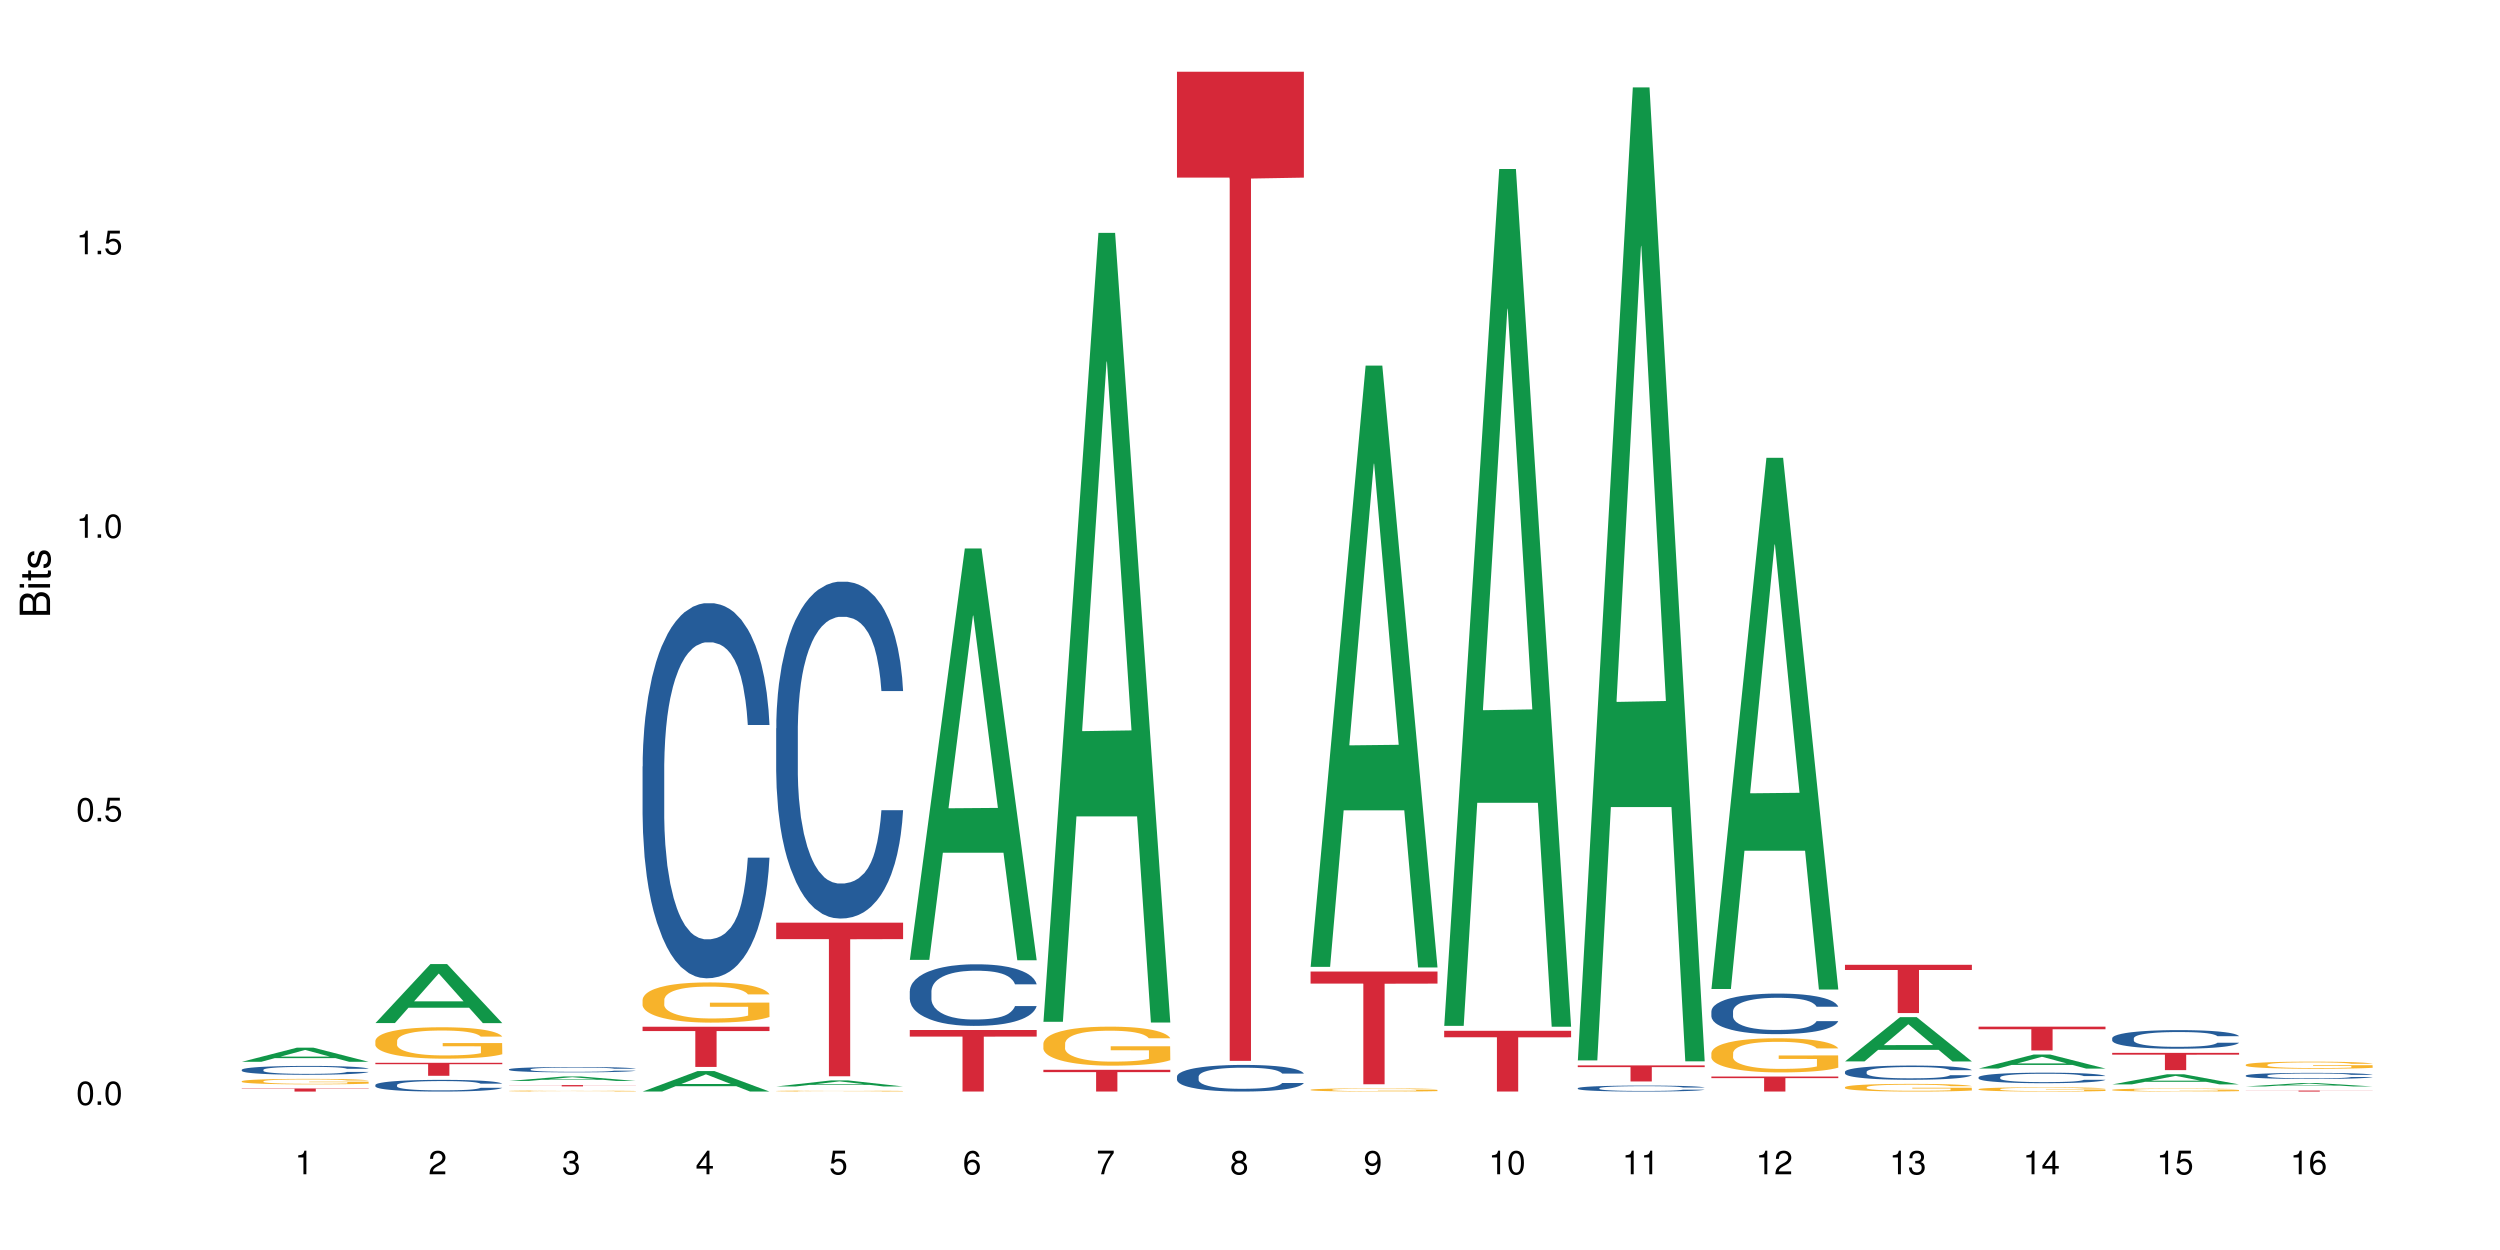 <?xml version="1.0" encoding="UTF-8"?>
<svg xmlns="http://www.w3.org/2000/svg" xmlns:xlink="http://www.w3.org/1999/xlink" width="720pt" height="360pt" viewBox="0 0 720 360" version="1.1">
<defs>
<g>
<symbol overflow="visible" id="glyph0-0">
<path style="stroke:none;" d=""/>
</symbol>
<symbol overflow="visible" id="glyph0-1">
<path style="stroke:none;" d="M 2.641 -6.797 C 2 -6.797 1.422 -6.531 1.078 -6.047 C 0.641 -5.453 0.406 -4.547 0.406 -3.297 C 0.406 -1 1.188 0.219 2.641 0.219 C 4.078 0.219 4.859 -1 4.859 -3.234 C 4.859 -4.562 4.656 -5.438 4.203 -6.047 C 3.844 -6.531 3.281 -6.797 2.641 -6.797 Z M 2.641 -6.047 C 3.547 -6.047 4 -5.125 4 -3.312 C 4 -1.375 3.562 -0.484 2.625 -0.484 C 1.734 -0.484 1.281 -1.422 1.281 -3.281 C 1.281 -5.141 1.734 -6.047 2.641 -6.047 Z M 2.641 -6.047 "/>
</symbol>
<symbol overflow="visible" id="glyph0-2">
<path style="stroke:none;" d="M 1.828 -1 L 0.828 -1 L 0.828 0 L 1.828 0 Z M 1.828 -1 "/>
</symbol>
<symbol overflow="visible" id="glyph0-3">
<path style="stroke:none;" d="M 4.562 -6.797 L 1.062 -6.797 L 0.547 -3.094 L 1.328 -3.094 C 1.719 -3.562 2.047 -3.734 2.578 -3.734 C 3.484 -3.734 4.062 -3.109 4.062 -2.094 C 4.062 -1.125 3.484 -0.531 2.578 -0.531 C 1.828 -0.531 1.375 -0.906 1.188 -1.672 L 0.328 -1.672 C 0.453 -1.109 0.547 -0.844 0.75 -0.594 C 1.125 -0.078 1.828 0.219 2.594 0.219 C 3.969 0.219 4.922 -0.781 4.922 -2.219 C 4.922 -3.562 4.031 -4.484 2.719 -4.484 C 2.25 -4.484 1.859 -4.359 1.469 -4.062 L 1.734 -5.969 L 4.562 -5.969 Z M 4.562 -6.797 "/>
</symbol>
<symbol overflow="visible" id="glyph0-4">
<path style="stroke:none;" d="M 2.484 -4.844 L 2.484 0 L 3.328 0 L 3.328 -6.797 L 2.766 -6.797 C 2.469 -5.75 2.281 -5.609 0.984 -5.453 L 0.984 -4.844 Z M 2.484 -4.844 "/>
</symbol>
<symbol overflow="visible" id="glyph0-5">
<path style="stroke:none;" d="M 4.859 -0.828 L 1.281 -0.828 C 1.359 -1.391 1.672 -1.75 2.5 -2.234 L 3.469 -2.75 C 4.406 -3.266 4.906 -3.969 4.906 -4.812 C 4.906 -5.375 4.672 -5.906 4.266 -6.266 C 3.859 -6.625 3.375 -6.797 2.719 -6.797 C 1.859 -6.797 1.219 -6.5 0.844 -5.922 C 0.609 -5.562 0.5 -5.125 0.484 -4.438 L 1.328 -4.438 C 1.359 -4.906 1.406 -5.188 1.531 -5.406 C 1.75 -5.812 2.188 -6.062 2.703 -6.062 C 3.469 -6.062 4.031 -5.516 4.031 -4.781 C 4.031 -4.25 3.719 -3.797 3.125 -3.438 L 2.234 -2.938 C 0.812 -2.141 0.406 -1.5 0.328 0 L 4.859 0 Z M 4.859 -0.828 "/>
</symbol>
<symbol overflow="visible" id="glyph0-6">
<path style="stroke:none;" d="M 2.125 -3.125 L 2.578 -3.125 C 3.516 -3.125 3.984 -2.703 3.984 -1.891 C 3.984 -1.031 3.469 -0.531 2.578 -0.531 C 1.656 -0.531 1.203 -0.984 1.156 -1.969 L 0.312 -1.969 C 0.344 -1.422 0.438 -1.078 0.609 -0.766 C 0.953 -0.109 1.625 0.219 2.547 0.219 C 3.953 0.219 4.859 -0.609 4.859 -1.906 C 4.859 -2.766 4.516 -3.25 3.703 -3.516 C 4.344 -3.766 4.656 -4.25 4.656 -4.938 C 4.656 -6.109 3.875 -6.797 2.578 -6.797 C 1.203 -6.797 0.484 -6.047 0.453 -4.609 L 1.297 -4.609 C 1.312 -5.016 1.344 -5.25 1.453 -5.453 C 1.641 -5.828 2.062 -6.062 2.594 -6.062 C 3.344 -6.062 3.797 -5.625 3.797 -4.906 C 3.797 -4.422 3.609 -4.141 3.25 -3.984 C 3.016 -3.891 2.719 -3.844 2.125 -3.844 Z M 2.125 -3.125 "/>
</symbol>
<symbol overflow="visible" id="glyph0-7">
<path style="stroke:none;" d="M 3.141 -1.625 L 3.141 0 L 3.984 0 L 3.984 -1.625 L 4.984 -1.625 L 4.984 -2.391 L 3.984 -2.391 L 3.984 -6.797 L 3.359 -6.797 L 0.266 -2.516 L 0.266 -1.625 Z M 3.141 -2.391 L 1 -2.391 L 3.141 -5.359 Z M 3.141 -2.391 "/>
</symbol>
<symbol overflow="visible" id="glyph0-8">
<path style="stroke:none;" d="M 4.781 -5.031 C 4.609 -6.141 3.891 -6.797 2.844 -6.797 C 2.094 -6.797 1.422 -6.438 1.031 -5.828 C 0.609 -5.172 0.406 -4.344 0.406 -3.094 C 0.406 -1.953 0.578 -1.234 0.984 -0.625 C 1.359 -0.078 1.953 0.219 2.703 0.219 C 3.984 0.219 4.922 -0.734 4.922 -2.078 C 4.922 -3.344 4.062 -4.234 2.844 -4.234 C 2.172 -4.234 1.641 -3.969 1.281 -3.469 C 1.281 -5.125 1.828 -6.047 2.797 -6.047 C 3.391 -6.047 3.797 -5.672 3.938 -5.031 Z M 2.734 -3.484 C 3.547 -3.484 4.062 -2.922 4.062 -2 C 4.062 -1.156 3.484 -0.531 2.703 -0.531 C 1.922 -0.531 1.328 -1.188 1.328 -2.047 C 1.328 -2.891 1.906 -3.484 2.734 -3.484 Z M 2.734 -3.484 "/>
</symbol>
<symbol overflow="visible" id="glyph0-9">
<path style="stroke:none;" d="M 4.984 -6.797 L 0.438 -6.797 L 0.438 -5.969 L 4.109 -5.969 C 2.5 -3.656 1.828 -2.234 1.328 0 L 2.219 0 C 2.594 -2.172 3.453 -4.047 4.984 -6.094 Z M 4.984 -6.797 "/>
</symbol>
<symbol overflow="visible" id="glyph0-10">
<path style="stroke:none;" d="M 3.75 -3.578 C 4.453 -4 4.688 -4.344 4.688 -4.984 C 4.688 -6.047 3.844 -6.797 2.641 -6.797 C 1.438 -6.797 0.594 -6.047 0.594 -4.984 C 0.594 -4.359 0.828 -4.016 1.516 -3.578 C 0.734 -3.203 0.359 -2.641 0.359 -1.891 C 0.359 -0.641 1.297 0.219 2.641 0.219 C 3.984 0.219 4.922 -0.641 4.922 -1.875 C 4.922 -2.641 4.531 -3.203 3.75 -3.578 Z M 2.641 -6.047 C 3.359 -6.047 3.812 -5.625 3.812 -4.969 C 3.812 -4.344 3.344 -3.922 2.641 -3.922 C 1.922 -3.922 1.453 -4.344 1.453 -4.984 C 1.453 -5.625 1.922 -6.047 2.641 -6.047 Z M 2.641 -3.203 C 3.484 -3.203 4.062 -2.672 4.062 -1.875 C 4.062 -1.062 3.484 -0.531 2.625 -0.531 C 1.797 -0.531 1.219 -1.078 1.219 -1.875 C 1.219 -2.672 1.797 -3.203 2.641 -3.203 Z M 2.641 -3.203 "/>
</symbol>
<symbol overflow="visible" id="glyph0-11">
<path style="stroke:none;" d="M 0.516 -1.547 C 0.672 -0.438 1.406 0.219 2.438 0.219 C 3.188 0.219 3.859 -0.141 4.266 -0.75 C 4.688 -1.406 4.891 -2.25 4.891 -3.484 C 4.891 -4.625 4.703 -5.359 4.312 -5.953 C 3.938 -6.5 3.344 -6.797 2.594 -6.797 C 1.297 -6.797 0.359 -5.844 0.359 -4.516 C 0.359 -3.25 1.234 -2.344 2.453 -2.344 C 3.094 -2.344 3.562 -2.578 4.016 -3.109 C 4 -1.453 3.469 -0.531 2.5 -0.531 C 1.906 -0.531 1.484 -0.906 1.359 -1.547 Z M 2.578 -6.062 C 3.375 -6.062 3.969 -5.406 3.969 -4.531 C 3.969 -3.688 3.375 -3.094 2.547 -3.094 C 1.734 -3.094 1.234 -3.672 1.234 -4.578 C 1.234 -5.438 1.797 -6.062 2.578 -6.062 Z M 2.578 -6.062 "/>
</symbol>
<symbol overflow="visible" id="glyph1-0">
<path style="stroke:none;" d=""/>
</symbol>
<symbol overflow="visible" id="glyph1-1">
<path style="stroke:none;" d="M 0 -0.953 L 0 -4.891 C 0 -5.719 -0.234 -6.344 -0.734 -6.797 C -1.188 -7.234 -1.812 -7.469 -2.5 -7.469 C -3.547 -7.469 -4.188 -7 -4.625 -5.875 C -4.984 -6.672 -5.641 -7.094 -6.531 -7.094 C -7.156 -7.094 -7.734 -6.859 -8.141 -6.391 C -8.562 -5.938 -8.75 -5.344 -8.75 -4.5 L -8.75 -0.953 Z M -4.984 -2.062 L -7.766 -2.062 L -7.766 -4.219 C -7.766 -4.844 -7.688 -5.203 -7.453 -5.5 C -7.219 -5.812 -6.859 -5.969 -6.375 -5.969 C -5.906 -5.969 -5.531 -5.812 -5.297 -5.5 C -5.062 -5.203 -4.984 -4.844 -4.984 -4.219 Z M -0.984 -2.062 L -4 -2.062 L -4 -4.781 C -4 -5.328 -3.859 -5.688 -3.578 -5.953 C -3.297 -6.219 -2.922 -6.359 -2.484 -6.359 C -2.062 -6.359 -1.688 -6.219 -1.406 -5.953 C -1.109 -5.688 -0.984 -5.328 -0.984 -4.781 Z M -0.984 -2.062 "/>
</symbol>
<symbol overflow="visible" id="glyph1-2">
<path style="stroke:none;" d="M -6.281 -1.797 L -6.281 -0.797 L 0 -0.797 L 0 -1.797 Z M -8.75 -1.797 L -8.75 -0.797 L -7.484 -0.797 L -7.484 -1.797 Z M -8.75 -1.797 "/>
</symbol>
<symbol overflow="visible" id="glyph1-3">
<path style="stroke:none;" d="M -6.281 -3.047 L -6.281 -2.016 L -8.016 -2.016 L -8.016 -1.016 L -6.281 -1.016 L -6.281 -0.172 L -5.469 -0.172 L -5.469 -1.016 L -0.719 -1.016 C -0.078 -1.016 0.281 -1.453 0.281 -2.234 C 0.281 -2.469 0.25 -2.719 0.188 -3.047 L -0.641 -3.047 C -0.609 -2.922 -0.594 -2.766 -0.594 -2.562 C -0.594 -2.141 -0.719 -2.016 -1.156 -2.016 L -5.469 -2.016 L -5.469 -3.047 Z M -6.281 -3.047 "/>
</symbol>
<symbol overflow="visible" id="glyph1-4">
<path style="stroke:none;" d="M -4.531 -5.25 C -5.766 -5.25 -6.469 -4.422 -6.469 -2.969 C -6.469 -1.516 -5.719 -0.562 -4.547 -0.562 C -3.562 -0.562 -3.094 -1.062 -2.734 -2.562 L -2.516 -3.484 C -2.344 -4.188 -2.094 -4.469 -1.625 -4.469 C -1.047 -4.469 -0.641 -3.875 -0.641 -3 C -0.641 -2.453 -0.797 -2 -1.062 -1.75 C -1.25 -1.594 -1.422 -1.531 -1.875 -1.469 L -1.875 -0.406 C -0.422 -0.453 0.281 -1.266 0.281 -2.922 C 0.281 -4.5 -0.5 -5.516 -1.719 -5.516 C -2.656 -5.516 -3.172 -4.984 -3.469 -3.734 L -3.703 -2.766 C -3.891 -1.953 -4.156 -1.609 -4.594 -1.609 C -5.172 -1.609 -5.547 -2.125 -5.547 -2.938 C -5.547 -3.75 -5.203 -4.172 -4.531 -4.203 Z M -4.531 -5.25 "/>
</symbol>
</g>
</defs>
<g id="surface62301">
<rect x="0" y="0" width="720" height="360" style="fill:rgb(100%,100%,100%);fill-opacity:1;stroke:none;"/>
<path style=" stroke:none;fill-rule:nonzero;fill:rgb(6.275%,58.824%,28.235%);fill-opacity:1;" d="M 69.629 305.801 L 69.668 305.797 L 85.484 301.734 L 90.289 301.734 L 106.184 305.805 L 100.598 305.805 L 96.613 304.742 L 79.156 304.742 L 75.254 305.801 L 69.629 305.801 L 80.836 304.305 L 95.012 304.301 L 87.945 302.398 L 87.867 302.395 L 87.789 302.406 L 80.797 304.301 L 80.836 304.305 Z M 69.629 305.801 "/>
<path style=" stroke:none;fill-rule:nonzero;fill:rgb(14.51%,36.078%,60%);fill-opacity:1;" d="M 69.629 308.094 L 69.676 308.094 L 69.676 308.035 L 69.809 307.949 L 70.121 307.836 L 70.434 307.758 L 71.234 307.621 L 72.348 307.488 L 73.508 307.387 L 74.355 307.324 L 75.113 307.277 L 76.852 307.191 L 77.965 307.148 L 79.168 307.109 L 80.641 307.066 L 81.711 307.047 L 84.117 307.008 L 85.898 306.992 L 87.281 306.984 L 90.27 306.984 L 92.051 306.992 L 93.344 307.004 L 94.77 307.023 L 95.973 307.047 L 98.07 307.098 L 99.941 307.16 L 100.789 307.199 L 102.125 307.27 L 103.152 307.34 L 103.863 307.402 L 104.668 307.488 L 105.379 307.594 L 105.914 307.711 L 106.184 307.812 L 99.941 307.812 L 99.629 307.719 L 99.273 307.648 L 98.605 307.551 L 97.938 307.484 L 97 307.414 L 96.152 307.371 L 94.992 307.328 L 93.969 307.301 L 92.898 307.277 L 91.875 307.266 L 89.91 307.25 L 87.637 307.25 L 86.793 307.254 L 85.055 307.273 L 84.117 307.289 L 82.781 307.324 L 81.844 307.352 L 80.73 307.398 L 79.973 307.438 L 79.035 307.5 L 78.367 307.555 L 77.609 307.629 L 77.164 307.688 L 76.762 307.754 L 76.406 307.832 L 76.137 307.914 L 75.961 308 L 75.871 308.082 L 75.871 308.445 L 75.961 308.527 L 76.184 308.625 L 76.762 308.77 L 77.609 308.891 L 78.59 308.988 L 79.527 309.059 L 80.059 309.094 L 80.773 309.129 L 81.887 309.176 L 83.492 309.223 L 84.43 309.242 L 85.855 309.262 L 87.328 309.27 L 89.289 309.27 L 91.027 309.262 L 92.184 309.25 L 93.391 309.23 L 95.039 309.191 L 96.062 309.152 L 96.953 309.109 L 97.625 309.062 L 98.07 309.027 L 98.738 308.953 L 99.273 308.875 L 99.676 308.793 L 99.941 308.715 L 106.184 308.715 L 105.914 308.809 L 105.516 308.898 L 105.113 308.965 L 104.488 309.047 L 103.773 309.121 L 102.75 309.203 L 101.902 309.254 L 100.789 309.312 L 99.762 309.359 L 98.648 309.398 L 97 309.445 L 95.93 309.469 L 94.77 309.488 L 93.391 309.508 L 91.648 309.523 L 89.777 309.531 L 88.039 309.535 L 86.168 309.531 L 84.785 309.52 L 82.957 309.5 L 80.684 309.457 L 79.035 309.414 L 77.742 309.371 L 76.629 309.324 L 75.379 309.262 L 73.773 309.156 L 72.793 309.078 L 72.125 309.012 L 71.367 308.922 L 70.832 308.84 L 70.207 308.711 L 69.762 308.543 L 69.629 308.414 Z M 69.629 308.094 "/>
<path style=" stroke:none;fill-rule:nonzero;fill:rgb(96.863%,70.196%,16.863%);fill-opacity:1;" d="M 69.629 311.395 L 69.676 311.391 L 69.676 311.363 L 69.852 311.297 L 70.297 311.207 L 70.879 311.133 L 71.5 311.078 L 71.902 311.047 L 72.57 311.004 L 73.152 310.969 L 74.621 310.906 L 76.496 310.844 L 77.52 310.82 L 78.68 310.793 L 80.328 310.766 L 81.086 310.758 L 83.402 310.734 L 86.035 310.719 L 88.93 310.715 L 90.27 310.715 L 92.098 310.723 L 94.594 310.738 L 96.02 310.754 L 97.133 310.766 L 98.293 310.785 L 99.719 310.812 L 101.055 310.848 L 102.125 310.883 L 103.195 310.926 L 104.086 310.973 L 104.844 311.023 L 105.516 311.086 L 105.914 311.137 L 106.184 311.188 L 99.984 311.188 L 99.629 311.137 L 99.227 311.098 L 98.559 311.047 L 97.891 311.016 L 97.223 310.988 L 95.973 310.949 L 94.906 310.926 L 93.566 310.906 L 92.273 310.891 L 90.805 310.883 L 87.551 310.883 L 85.41 310.891 L 84.16 310.902 L 83.27 310.914 L 82.023 310.938 L 81.266 310.953 L 80.816 310.965 L 79.48 311.008 L 78.59 311.051 L 78.098 311.078 L 77.477 311.121 L 77.027 311.16 L 76.539 311.219 L 76.27 311.262 L 75.914 311.359 L 75.871 311.621 L 76.004 311.676 L 76.27 311.734 L 76.629 311.785 L 77.164 311.84 L 77.699 311.883 L 78.633 311.941 L 79.438 311.977 L 80.059 312 L 81.266 312.039 L 81.754 312.055 L 82.914 312.078 L 84.117 312.102 L 85.59 312.117 L 86.703 312.125 L 88.484 312.133 L 90.758 312.133 L 93.434 312.125 L 95.129 312.113 L 96.285 312.102 L 97.043 312.09 L 97.98 312.074 L 98.648 312.062 L 99.273 312.047 L 100.031 312.02 L 100.031 311.676 L 89.02 311.672 L 89.02 311.512 L 106.137 311.512 L 106.184 312.074 L 105.246 312.113 L 104.086 312.152 L 102.973 312.18 L 101.812 312.207 L 100.164 312.234 L 98.828 312.25 L 96.777 312.27 L 94.906 312.285 L 92.941 312.293 L 91.203 312.297 L 87.328 312.297 L 85.363 312.285 L 83.805 312.273 L 82.379 312.262 L 80.953 312.242 L 79.168 312.211 L 78.012 312.188 L 76.805 312.156 L 75.602 312.121 L 74.531 312.082 L 73.82 312.051 L 73.105 312.016 L 72.348 311.973 L 71.637 311.922 L 71.102 311.879 L 70.609 311.828 L 70.254 311.781 L 69.898 311.715 L 69.719 311.664 L 69.629 311.617 Z M 69.629 311.395 "/>
<path style=" stroke:none;fill-rule:nonzero;fill:rgb(83.922%,15.686%,22.353%);fill-opacity:1;" d="M 69.629 313.477 L 106.184 313.477 L 106.184 313.574 L 90.949 313.574 L 90.949 314.371 L 84.82 314.371 L 84.82 313.574 L 69.629 313.574 Z M 69.629 313.477 "/>
<path style=" stroke:none;fill-rule:nonzero;fill:rgb(6.275%,58.824%,28.235%);fill-opacity:1;" d="M 108.105 294.652 L 108.145 294.637 L 123.961 277.66 L 128.766 277.66 L 144.66 294.668 L 139.074 294.668 L 135.09 290.23 L 117.637 290.23 L 113.73 294.652 L 108.105 294.652 L 119.312 288.391 L 133.492 288.375 L 126.422 280.441 L 126.344 280.422 L 126.266 280.473 L 119.273 288.375 L 119.312 288.391 Z M 108.105 294.652 "/>
<path style=" stroke:none;fill-rule:nonzero;fill:rgb(14.51%,36.078%,60%);fill-opacity:1;" d="M 108.105 312.469 L 108.152 312.465 L 108.152 312.391 L 108.285 312.273 L 108.598 312.125 L 108.91 312.023 L 109.711 311.844 L 110.824 311.668 L 111.984 311.531 L 112.832 311.453 L 113.59 311.391 L 115.328 311.277 L 116.441 311.219 L 117.645 311.168 L 119.117 311.113 L 120.188 311.082 L 122.594 311.035 L 124.375 311.012 L 125.758 311.004 L 128.746 311.004 L 130.527 311.016 L 131.82 311.031 L 133.246 311.055 L 134.453 311.082 L 136.547 311.152 L 138.418 311.238 L 139.266 311.285 L 140.602 311.383 L 141.629 311.473 L 142.34 311.555 L 143.145 311.668 L 143.855 311.809 L 144.391 311.965 L 144.66 312.098 L 138.418 312.098 L 138.105 311.973 L 137.75 311.879 L 137.082 311.75 L 136.414 311.664 L 135.477 311.574 L 134.629 311.516 L 133.469 311.457 L 132.445 311.418 L 131.375 311.391 L 130.352 311.371 L 128.391 311.355 L 126.117 311.355 L 125.27 311.359 L 123.531 311.387 L 122.594 311.406 L 121.258 311.449 L 120.32 311.488 L 119.207 311.551 L 118.449 311.605 L 117.512 311.684 L 116.844 311.754 L 116.086 311.855 L 115.641 311.934 L 115.238 312.02 L 114.883 312.121 L 114.613 312.227 L 114.438 312.344 L 114.348 312.453 L 114.348 312.93 L 114.438 313.043 L 114.66 313.172 L 115.238 313.359 L 116.086 313.52 L 117.066 313.652 L 118.004 313.742 L 118.539 313.785 L 119.25 313.836 L 120.363 313.898 L 121.969 313.957 L 122.906 313.984 L 124.332 314.008 L 125.805 314.02 L 127.766 314.02 L 129.504 314.008 L 130.664 313.992 L 131.867 313.969 L 133.516 313.914 L 134.539 313.867 L 135.434 313.809 L 136.102 313.75 L 136.547 313.699 L 137.215 313.605 L 137.75 313.5 L 138.152 313.391 L 138.418 313.289 L 144.66 313.289 L 144.391 313.41 L 143.992 313.531 L 143.59 313.621 L 142.965 313.727 L 142.254 313.824 L 141.227 313.93 L 140.379 314 L 139.266 314.078 L 138.242 314.137 L 137.125 314.188 L 135.477 314.25 L 134.406 314.281 L 133.246 314.309 L 131.867 314.332 L 130.129 314.355 L 128.254 314.367 L 126.516 314.371 L 124.645 314.363 L 123.262 314.352 L 121.434 314.324 L 119.16 314.27 L 117.512 314.211 L 116.219 314.152 L 115.105 314.09 L 113.855 314.008 L 112.254 313.871 L 111.27 313.766 L 110.602 313.68 L 109.844 313.562 L 109.309 313.453 L 108.688 313.281 L 108.238 313.062 L 108.105 312.895 Z M 108.105 312.469 "/>
<path style=" stroke:none;fill-rule:nonzero;fill:rgb(96.863%,70.196%,16.863%);fill-opacity:1;" d="M 108.105 299.723 L 108.152 299.715 L 108.152 299.551 L 108.328 299.18 L 108.773 298.668 L 109.355 298.246 L 109.98 297.914 L 110.379 297.742 L 111.047 297.492 L 111.629 297.312 L 113.098 296.938 L 114.973 296.59 L 115.996 296.441 L 117.156 296.301 L 118.805 296.145 L 119.562 296.086 L 121.879 295.957 L 124.512 295.871 L 127.406 295.848 L 128.746 295.855 L 130.574 295.891 L 133.07 295.98 L 134.496 296.062 L 135.609 296.145 L 136.77 296.254 L 138.195 296.418 L 139.531 296.617 L 140.602 296.816 L 141.672 297.062 L 142.562 297.328 L 143.32 297.617 L 143.992 297.965 L 144.391 298.254 L 144.66 298.543 L 138.465 298.543 L 138.105 298.254 L 137.707 298.031 L 137.035 297.758 L 136.367 297.559 L 135.699 297.402 L 134.453 297.188 L 133.383 297.055 L 132.043 296.938 L 130.75 296.863 L 129.281 296.816 L 128.391 296.797 L 126.027 296.797 L 123.887 296.855 L 122.637 296.922 L 121.746 296.988 L 120.5 297.113 L 119.742 297.211 L 119.297 297.277 L 117.957 297.535 L 117.066 297.766 L 116.574 297.922 L 115.953 298.172 L 115.508 298.395 L 115.016 298.723 L 114.75 298.973 L 114.391 299.535 L 114.348 301.023 L 114.48 301.336 L 114.75 301.676 L 115.105 301.973 L 115.641 302.285 L 116.176 302.527 L 117.109 302.848 L 117.914 303.062 L 118.539 303.203 L 119.742 303.426 L 120.23 303.5 L 121.391 303.648 L 122.594 303.766 L 124.066 303.863 L 125.18 303.914 L 126.961 303.957 L 129.234 303.957 L 131.91 303.906 L 133.605 303.84 L 134.762 303.773 L 135.52 303.715 L 136.457 303.625 L 137.125 303.543 L 137.75 303.453 L 138.508 303.312 L 138.508 301.336 L 127.496 301.328 L 127.496 300.402 L 144.613 300.395 L 144.66 303.625 L 143.723 303.848 L 142.562 304.062 L 141.449 304.23 L 140.289 304.371 L 138.641 304.527 L 137.305 304.625 L 135.254 304.742 L 133.383 304.816 L 131.422 304.867 L 129.68 304.891 L 127.633 304.898 L 125.805 304.883 L 123.844 304.832 L 122.281 304.766 L 120.855 304.684 L 119.43 304.574 L 117.645 304.402 L 116.488 304.262 L 115.285 304.09 L 114.078 303.883 L 113.012 303.66 L 112.297 303.484 L 111.582 303.285 L 110.824 303.039 L 110.113 302.758 L 109.578 302.5 L 109.086 302.211 L 108.73 301.938 L 108.375 301.566 L 108.195 301.27 L 108.105 301.012 Z M 108.105 299.723 "/>
<path style=" stroke:none;fill-rule:nonzero;fill:rgb(83.922%,15.686%,22.353%);fill-opacity:1;" d="M 108.105 306.078 L 144.66 306.078 L 144.66 306.48 L 129.426 306.48 L 129.426 309.824 L 123.297 309.824 L 123.297 306.484 L 123.207 306.48 L 108.105 306.48 Z M 108.105 306.078 "/>
<path style=" stroke:none;fill-rule:nonzero;fill:rgb(6.275%,58.824%,28.235%);fill-opacity:1;" d="M 146.582 311.316 L 146.621 311.312 L 162.438 310.02 L 167.242 310.02 L 183.137 311.316 L 177.551 311.316 L 173.57 310.977 L 156.113 310.977 L 152.207 311.316 L 146.582 311.316 L 157.793 310.836 L 171.969 310.836 L 164.898 310.23 L 164.82 310.23 L 164.742 310.234 L 157.754 310.836 L 157.793 310.836 Z M 146.582 311.316 "/>
<path style=" stroke:none;fill-rule:nonzero;fill:rgb(14.51%,36.078%,60%);fill-opacity:1;" d="M 146.582 307.965 L 146.629 307.965 L 146.629 307.93 L 146.762 307.879 L 147.074 307.809 L 147.387 307.762 L 148.188 307.68 L 149.301 307.598 L 150.461 307.535 L 151.309 307.5 L 152.066 307.473 L 153.805 307.418 L 154.918 307.395 L 156.121 307.367 L 157.594 307.344 L 158.664 307.332 L 161.07 307.309 L 162.855 307.297 L 164.234 307.293 L 167.223 307.293 L 169.004 307.301 L 170.297 307.305 L 171.727 307.316 L 172.93 307.332 L 175.023 307.363 L 176.895 307.402 L 177.742 307.422 L 179.078 307.469 L 180.105 307.512 L 180.82 307.547 L 181.621 307.598 L 182.336 307.664 L 182.867 307.734 L 183.137 307.797 L 176.895 307.797 L 176.582 307.738 L 176.227 307.695 L 175.559 307.637 L 174.891 307.598 L 173.953 307.555 L 173.105 307.527 L 171.949 307.5 L 170.922 307.484 L 169.852 307.473 L 168.828 307.465 L 166.867 307.453 L 164.594 307.453 L 163.746 307.457 L 162.008 307.469 L 161.07 307.48 L 159.734 307.5 L 158.797 307.516 L 157.684 307.547 L 156.926 307.57 L 155.988 307.605 L 155.32 307.637 L 154.562 307.684 L 154.117 307.719 L 153.715 307.762 L 153.359 307.805 L 153.09 307.855 L 152.914 307.91 L 152.824 307.961 L 152.824 308.18 L 152.914 308.23 L 153.137 308.289 L 153.715 308.375 L 154.562 308.449 L 155.543 308.508 L 156.48 308.551 L 157.016 308.57 L 157.727 308.594 L 158.844 308.621 L 160.445 308.648 L 161.383 308.66 L 162.809 308.672 L 164.281 308.68 L 166.242 308.68 L 167.98 308.672 L 169.141 308.664 L 170.344 308.652 L 171.992 308.629 L 173.016 308.605 L 173.91 308.582 L 174.578 308.555 L 175.023 308.531 L 175.691 308.488 L 176.227 308.438 L 176.629 308.391 L 176.895 308.344 L 183.137 308.344 L 182.867 308.398 L 182.469 308.453 L 182.066 308.496 L 181.441 308.543 L 180.73 308.586 L 179.703 308.637 L 178.855 308.668 L 177.742 308.703 L 176.719 308.73 L 175.602 308.754 L 173.953 308.785 L 172.883 308.797 L 171.727 308.812 L 170.344 308.82 L 168.605 308.832 L 166.73 308.836 L 164.992 308.84 L 163.121 308.836 L 161.738 308.832 L 159.91 308.816 L 157.637 308.793 L 155.988 308.766 L 154.695 308.738 L 153.582 308.711 L 152.332 308.672 L 150.73 308.609 L 149.75 308.562 L 149.078 308.523 L 148.32 308.469 L 147.785 308.418 L 147.164 308.34 L 146.719 308.238 L 146.582 308.16 Z M 146.582 307.965 "/>
<path style=" stroke:none;fill-rule:nonzero;fill:rgb(96.863%,70.196%,16.863%);fill-opacity:1;" d="M 146.582 314.195 L 146.629 314.195 L 146.629 314.191 L 146.805 314.176 L 147.25 314.16 L 147.832 314.145 L 148.457 314.133 L 148.855 314.129 L 149.523 314.121 L 150.105 314.113 L 151.574 314.102 L 153.449 314.09 L 154.473 314.086 L 155.633 314.078 L 157.281 314.074 L 158.039 314.07 L 160.359 314.066 L 162.988 314.066 L 165.887 314.062 L 167.223 314.062 L 169.051 314.066 L 171.547 314.07 L 172.973 314.07 L 174.086 314.074 L 175.246 314.078 L 176.672 314.082 L 178.012 314.09 L 179.078 314.098 L 180.148 314.105 L 181.043 314.113 L 181.801 314.125 L 182.469 314.137 L 182.867 314.145 L 183.137 314.156 L 176.941 314.156 L 176.582 314.145 L 176.184 314.137 L 175.516 314.129 L 174.844 314.121 L 174.176 314.117 L 172.93 314.109 L 171.859 314.105 L 170.52 314.102 L 169.227 314.098 L 162.363 314.098 L 161.117 314.102 L 160.223 314.102 L 158.977 314.105 L 158.219 314.109 L 157.773 314.113 L 156.434 314.121 L 155.543 314.129 L 155.055 314.133 L 154.43 314.145 L 153.984 314.148 L 153.492 314.16 L 153.227 314.168 L 152.867 314.188 L 152.824 314.238 L 152.957 314.25 L 153.227 314.262 L 153.582 314.273 L 154.652 314.289 L 155.586 314.301 L 156.391 314.309 L 157.016 314.312 L 158.219 314.32 L 158.707 314.324 L 159.867 314.328 L 161.07 314.332 L 162.543 314.336 L 163.656 314.336 L 165.438 314.34 L 167.711 314.34 L 170.387 314.336 L 172.082 314.336 L 173.242 314.332 L 174 314.332 L 174.934 314.328 L 175.602 314.324 L 176.227 314.32 L 176.984 314.316 L 176.984 314.25 L 165.973 314.25 L 165.973 314.219 L 183.094 314.219 L 183.137 314.328 L 182.199 314.336 L 181.043 314.344 L 179.926 314.348 L 178.77 314.352 L 177.117 314.359 L 175.781 314.363 L 173.73 314.367 L 171.859 314.367 L 169.898 314.371 L 164.281 314.371 L 162.32 314.367 L 160.758 314.367 L 157.906 314.359 L 156.121 314.355 L 154.965 314.348 L 153.762 314.344 L 152.555 314.336 L 151.488 314.328 L 150.773 314.324 L 150.059 314.316 L 149.301 314.309 L 148.59 314.297 L 148.055 314.289 L 147.562 314.281 L 146.852 314.258 L 146.672 314.246 L 146.582 314.238 Z M 146.582 314.195 "/>
<path style=" stroke:none;fill-rule:nonzero;fill:rgb(83.922%,15.686%,22.353%);fill-opacity:1;" d="M 146.582 312.496 L 183.137 312.496 L 183.137 312.535 L 167.902 312.539 L 167.902 312.883 L 161.773 312.883 L 161.773 312.539 L 161.684 312.535 L 146.582 312.535 Z M 146.582 312.496 "/>
<path style=" stroke:none;fill-rule:nonzero;fill:rgb(6.275%,58.824%,28.235%);fill-opacity:1;" d="M 185.059 314.363 L 185.098 314.359 L 200.914 308.461 L 205.719 308.461 L 221.613 314.371 L 216.027 314.371 L 212.047 312.828 L 194.59 312.828 L 190.684 314.363 L 185.059 314.363 L 196.27 312.191 L 210.445 312.184 L 203.375 309.426 L 203.297 309.422 L 203.219 309.438 L 196.23 312.184 L 196.27 312.191 Z M 185.059 314.363 "/>
<path style=" stroke:none;fill-rule:nonzero;fill:rgb(14.51%,36.078%,60%);fill-opacity:1;" d="M 185.059 220.742 L 185.105 220.645 L 185.105 218.273 L 185.238 214.523 L 185.551 209.785 L 185.863 206.527 L 186.664 200.703 L 187.781 195.074 L 188.938 190.73 L 189.785 188.164 L 190.543 186.188 L 192.281 182.535 L 193.395 180.66 L 194.602 178.98 L 196.07 177.305 L 197.141 176.316 L 199.547 174.738 L 201.332 174.047 L 202.711 173.75 L 205.699 173.75 L 207.484 174.145 L 208.773 174.637 L 210.203 175.43 L 211.406 176.316 L 213.5 178.488 L 215.371 181.254 L 216.219 182.832 L 217.559 185.895 L 218.582 188.855 L 219.297 191.422 L 220.098 195.074 L 220.812 199.516 L 221.348 204.551 L 221.613 208.797 L 215.371 208.797 L 215.062 204.848 L 214.703 201.789 L 214.035 197.738 L 213.367 194.879 L 212.43 192.016 L 211.582 190.137 L 210.426 188.262 L 209.398 187.078 L 208.328 186.188 L 207.305 185.598 L 205.344 185.004 L 203.07 185.004 L 202.223 185.203 L 200.484 185.992 L 199.547 186.684 L 198.211 188.066 L 197.273 189.348 L 196.16 191.324 L 195.402 193 L 194.465 195.566 L 193.797 197.84 L 193.039 201.098 L 192.594 203.566 L 192.191 206.328 L 191.836 209.586 L 191.57 213.043 L 191.391 216.695 L 191.301 220.25 L 191.301 235.551 L 191.391 239.105 L 191.613 243.254 L 192.191 249.277 L 193.039 254.508 L 194.02 258.656 L 194.957 261.617 L 195.492 263 L 196.203 264.578 L 197.32 266.551 L 198.922 268.527 L 199.859 269.316 L 201.285 270.105 L 202.758 270.5 L 204.719 270.5 L 206.457 270.105 L 207.617 269.613 L 208.82 268.824 L 210.469 267.145 L 211.496 265.566 L 212.387 263.691 L 213.055 261.812 L 213.5 260.234 L 214.168 257.172 L 214.703 253.816 L 215.105 250.363 L 215.371 247.004 L 221.613 247.004 L 221.348 250.953 L 220.945 254.805 L 220.543 257.668 L 219.918 261.121 L 219.207 264.184 L 218.18 267.637 L 217.336 269.91 L 216.219 272.379 L 215.195 274.254 L 214.078 275.93 L 212.43 277.906 L 211.359 278.895 L 210.203 279.781 L 208.82 280.57 L 207.082 281.262 L 205.211 281.656 L 203.469 281.758 L 201.598 281.559 L 200.215 281.164 L 198.391 280.277 L 196.117 278.5 L 194.465 276.621 L 193.172 274.746 L 192.059 272.773 L 190.812 270.105 L 189.207 265.762 L 188.227 262.406 L 187.555 259.641 L 186.797 255.793 L 186.266 252.336 L 185.641 246.809 L 185.195 239.797 L 185.059 234.367 Z M 185.059 220.742 "/>
<path style=" stroke:none;fill-rule:nonzero;fill:rgb(96.863%,70.196%,16.863%);fill-opacity:1;" d="M 185.059 287.898 L 185.105 287.887 L 185.105 287.676 L 185.281 287.199 L 185.73 286.543 L 186.309 286.004 L 186.934 285.582 L 187.332 285.359 L 188.004 285.039 L 188.582 284.809 L 190.055 284.332 L 191.926 283.887 L 192.949 283.699 L 194.109 283.52 L 195.758 283.316 L 196.516 283.242 L 198.836 283.074 L 201.465 282.969 L 204.363 282.938 L 205.699 282.945 L 207.527 282.988 L 210.023 283.105 L 211.449 283.211 L 212.562 283.316 L 213.723 283.453 L 215.148 283.664 L 216.488 283.918 L 217.559 284.172 L 218.625 284.492 L 219.52 284.828 L 220.277 285.199 L 220.945 285.645 L 221.348 286.016 L 221.613 286.383 L 215.418 286.383 L 215.062 286.016 L 214.66 285.73 L 213.992 285.379 L 213.32 285.125 L 212.652 284.926 L 211.406 284.648 L 210.336 284.48 L 209 284.332 L 207.707 284.238 L 206.234 284.172 L 205.344 284.152 L 202.98 284.152 L 200.84 284.227 L 199.594 284.312 L 198.699 284.395 L 197.453 284.555 L 196.695 284.68 L 196.25 284.766 L 194.91 285.094 L 194.02 285.391 L 193.531 285.59 L 192.906 285.91 L 192.461 286.195 L 191.969 286.617 L 191.703 286.934 L 191.344 287.652 L 191.301 289.559 L 191.434 289.961 L 191.703 290.395 L 192.059 290.773 L 192.594 291.176 L 193.129 291.484 L 194.066 291.895 L 194.867 292.172 L 195.492 292.352 L 196.695 292.637 L 197.184 292.73 L 198.344 292.922 L 199.547 293.07 L 201.02 293.195 L 202.133 293.262 L 203.918 293.312 L 206.191 293.312 L 208.863 293.25 L 210.559 293.164 L 211.719 293.078 L 212.477 293.008 L 213.41 292.891 L 214.078 292.785 L 214.703 292.668 L 215.461 292.488 L 215.461 289.961 L 204.453 289.949 L 204.453 288.766 L 221.57 288.754 L 221.613 292.891 L 220.676 293.176 L 219.52 293.449 L 218.402 293.66 L 217.246 293.84 L 215.594 294.043 L 214.258 294.168 L 212.207 294.316 L 210.336 294.414 L 208.375 294.477 L 206.637 294.508 L 204.586 294.52 L 202.758 294.496 L 200.797 294.434 L 199.234 294.348 L 197.809 294.242 L 196.383 294.105 L 194.602 293.883 L 193.441 293.703 L 192.238 293.48 L 191.035 293.219 L 189.965 292.934 L 189.25 292.711 L 188.539 292.457 L 187.781 292.137 L 187.066 291.777 L 186.531 291.449 L 186.039 291.082 L 185.684 290.73 L 185.328 290.254 L 185.148 289.875 L 185.059 289.547 Z M 185.059 287.898 "/>
<path style=" stroke:none;fill-rule:nonzero;fill:rgb(83.922%,15.686%,22.353%);fill-opacity:1;" d="M 185.059 295.699 L 221.613 295.699 L 221.613 296.938 L 206.379 296.949 L 206.379 307.281 L 200.25 307.281 L 200.25 296.961 L 200.16 296.938 L 185.059 296.938 Z M 185.059 295.699 "/>
<path style=" stroke:none;fill-rule:nonzero;fill:rgb(6.275%,58.824%,28.235%);fill-opacity:1;" d="M 223.539 312.902 L 223.578 312.902 L 239.391 311.152 L 244.195 311.152 L 260.09 312.906 L 254.504 312.906 L 250.523 312.449 L 233.066 312.449 L 229.16 312.902 L 223.539 312.902 L 234.746 312.258 L 248.922 312.258 L 241.852 311.441 L 241.773 311.438 L 241.695 311.445 L 234.707 312.258 L 234.746 312.258 Z M 223.539 312.902 "/>
<path style=" stroke:none;fill-rule:nonzero;fill:rgb(14.51%,36.078%,60%);fill-opacity:1;" d="M 223.539 209.754 L 223.582 209.664 L 223.582 207.535 L 223.715 204.168 L 224.027 199.91 L 224.34 196.984 L 225.141 191.754 L 226.258 186.699 L 227.414 182.797 L 228.262 180.492 L 229.02 178.719 L 230.758 175.438 L 231.875 173.754 L 233.078 172.246 L 234.547 170.738 L 235.617 169.852 L 238.023 168.434 L 239.809 167.812 L 241.191 167.547 L 244.176 167.547 L 245.961 167.902 L 247.254 168.348 L 248.68 169.055 L 249.883 169.852 L 251.977 171.805 L 253.848 174.285 L 254.695 175.707 L 256.035 178.453 L 257.059 181.113 L 257.773 183.418 L 258.574 186.699 L 259.289 190.691 L 259.824 195.211 L 260.09 199.023 L 253.848 199.023 L 253.539 195.477 L 253.18 192.73 L 252.512 189.094 L 251.844 186.523 L 250.906 183.949 L 250.059 182.266 L 248.902 180.582 L 247.875 179.52 L 246.805 178.719 L 245.781 178.188 L 243.82 177.656 L 241.547 177.656 L 240.699 177.832 L 238.961 178.543 L 238.023 179.164 L 236.688 180.406 L 235.75 181.559 L 234.637 183.332 L 233.879 184.836 L 232.941 187.145 L 232.273 189.184 L 231.516 192.109 L 231.07 194.324 L 230.668 196.809 L 230.312 199.734 L 230.047 202.836 L 229.867 206.117 L 229.777 209.309 L 229.777 223.051 L 229.867 226.246 L 230.09 229.969 L 230.668 235.379 L 231.516 240.078 L 232.496 243.801 L 233.434 246.461 L 233.969 247.703 L 234.68 249.121 L 235.797 250.895 L 237.402 252.668 L 238.336 253.375 L 239.762 254.086 L 241.234 254.441 L 243.195 254.441 L 244.934 254.086 L 246.094 253.641 L 247.297 252.934 L 248.945 251.426 L 249.973 250.008 L 250.863 248.324 L 251.531 246.637 L 251.977 245.219 L 252.645 242.469 L 253.18 239.457 L 253.582 236.352 L 253.848 233.336 L 260.09 233.336 L 259.824 236.883 L 259.422 240.344 L 259.02 242.914 L 258.395 246.016 L 257.684 248.766 L 256.656 251.867 L 255.812 253.91 L 254.695 256.125 L 253.672 257.809 L 252.559 259.316 L 250.906 261.09 L 249.836 261.977 L 248.68 262.773 L 247.297 263.484 L 245.559 264.105 L 243.688 264.461 L 241.949 264.547 L 240.074 264.371 L 238.695 264.016 L 236.867 263.219 L 234.594 261.621 L 232.941 259.938 L 231.648 258.254 L 230.535 256.48 L 229.289 254.086 L 227.684 250.184 L 226.703 247.168 L 226.035 244.688 L 225.277 241.23 L 224.742 238.125 L 224.117 233.16 L 223.672 226.863 L 223.539 221.988 Z M 223.539 209.754 "/>
<path style=" stroke:none;fill-rule:nonzero;fill:rgb(96.863%,70.196%,16.863%);fill-opacity:1;" d="M 223.539 314.207 L 223.582 314.207 L 223.582 314.203 L 223.762 314.191 L 224.207 314.176 L 224.785 314.16 L 225.41 314.148 L 225.812 314.145 L 226.48 314.137 L 227.059 314.133 L 228.531 314.121 L 230.402 314.109 L 231.426 314.105 L 232.586 314.098 L 234.234 314.094 L 234.992 314.094 L 237.312 314.09 L 239.941 314.086 L 246.004 314.086 L 248.5 314.09 L 249.926 314.09 L 251.043 314.094 L 252.199 314.098 L 253.625 314.102 L 254.965 314.109 L 257.105 314.125 L 257.996 314.133 L 258.754 314.141 L 259.422 314.152 L 259.824 314.16 L 260.09 314.172 L 253.895 314.172 L 253.539 314.16 L 253.137 314.152 L 252.469 314.145 L 251.801 314.141 L 251.129 314.133 L 249.883 314.129 L 248.812 314.121 L 247.477 314.121 L 246.184 314.117 L 244.711 314.117 L 243.82 314.113 L 241.457 314.113 L 239.316 314.117 L 238.07 314.117 L 237.18 314.121 L 235.93 314.125 L 235.172 314.129 L 234.727 314.129 L 233.391 314.137 L 232.496 314.145 L 232.008 314.148 L 231.383 314.156 L 230.938 314.164 L 230.445 314.176 L 230.18 314.184 L 229.824 314.203 L 229.777 314.25 L 229.91 314.258 L 230.18 314.27 L 230.535 314.277 L 231.07 314.289 L 231.605 314.297 L 232.543 314.305 L 233.344 314.312 L 233.969 314.316 L 235.172 314.324 L 235.664 314.328 L 236.82 314.332 L 238.023 314.336 L 239.496 314.34 L 247.34 314.34 L 249.035 314.336 L 250.195 314.336 L 250.953 314.332 L 251.887 314.332 L 252.559 314.328 L 253.18 314.324 L 253.938 314.32 L 253.938 314.258 L 242.93 314.258 L 242.93 314.23 L 260.047 314.227 L 260.09 314.332 L 259.152 314.336 L 257.996 314.344 L 256.879 314.348 L 255.723 314.355 L 254.074 314.359 L 252.734 314.363 L 250.684 314.367 L 248.812 314.367 L 246.852 314.371 L 241.234 314.371 L 239.273 314.367 L 237.711 314.367 L 234.859 314.359 L 233.078 314.355 L 231.918 314.352 L 230.715 314.344 L 229.512 314.34 L 228.441 314.332 L 227.727 314.324 L 227.016 314.32 L 226.258 314.312 L 225.543 314.305 L 225.008 314.297 L 224.52 314.285 L 224.16 314.277 L 223.805 314.266 L 223.625 314.258 L 223.539 314.246 Z M 223.539 314.207 "/>
<path style=" stroke:none;fill-rule:nonzero;fill:rgb(83.922%,15.686%,22.353%);fill-opacity:1;" d="M 223.539 265.727 L 260.09 265.727 L 260.09 270.465 L 244.855 270.504 L 244.855 309.973 L 238.727 309.973 L 238.727 270.547 L 238.637 270.465 L 223.539 270.465 Z M 223.539 265.727 "/>
<path style=" stroke:none;fill-rule:nonzero;fill:rgb(6.275%,58.824%,28.235%);fill-opacity:1;" d="M 262.016 276.438 L 262.055 276.324 L 277.871 157.957 L 282.672 157.957 L 298.566 276.547 L 292.984 276.547 L 289 245.59 L 271.543 245.59 L 267.637 276.438 L 262.016 276.438 L 273.223 232.785 L 287.398 232.676 L 280.328 177.332 L 280.25 177.219 L 280.172 177.555 L 273.184 232.676 L 273.223 232.785 Z M 262.016 276.438 "/>
<path style=" stroke:none;fill-rule:nonzero;fill:rgb(14.51%,36.078%,60%);fill-opacity:1;" d="M 262.016 285.441 L 262.059 285.426 L 262.059 285.039 L 262.191 284.422 L 262.504 283.645 L 262.816 283.109 L 263.617 282.152 L 264.734 281.227 L 265.891 280.516 L 266.738 280.094 L 267.496 279.77 L 269.234 279.172 L 270.352 278.863 L 271.555 278.586 L 273.023 278.312 L 274.094 278.148 L 276.5 277.891 L 278.285 277.777 L 279.668 277.727 L 282.652 277.727 L 284.438 277.793 L 285.73 277.875 L 287.156 278.004 L 288.359 278.148 L 290.453 278.504 L 292.328 278.961 L 293.172 279.219 L 294.512 279.723 L 295.535 280.207 L 296.25 280.629 L 297.051 281.227 L 297.766 281.957 L 298.301 282.785 L 298.566 283.48 L 292.328 283.48 L 292.016 282.832 L 291.656 282.332 L 290.988 281.668 L 290.32 281.195 L 289.383 280.727 L 288.539 280.418 L 287.379 280.109 L 286.352 279.914 L 285.285 279.77 L 284.258 279.672 L 282.297 279.574 L 280.023 279.574 L 279.176 279.609 L 277.438 279.738 L 276.5 279.852 L 275.164 280.078 L 274.227 280.289 L 273.113 280.613 L 272.355 280.887 L 271.422 281.309 L 270.75 281.684 L 269.992 282.219 L 269.547 282.621 L 269.148 283.078 L 268.789 283.609 L 268.523 284.18 L 268.344 284.777 L 268.254 285.363 L 268.254 287.875 L 268.344 288.457 L 268.566 289.137 L 269.148 290.125 L 269.992 290.984 L 270.973 291.668 L 271.91 292.152 L 272.445 292.379 L 273.16 292.641 L 274.273 292.965 L 275.879 293.289 L 276.812 293.418 L 278.238 293.547 L 279.711 293.613 L 281.672 293.613 L 283.41 293.547 L 284.57 293.465 L 285.773 293.336 L 287.422 293.059 L 288.449 292.801 L 289.34 292.492 L 290.008 292.184 L 290.453 291.926 L 291.121 291.422 L 291.656 290.871 L 292.059 290.305 L 292.328 289.754 L 298.566 289.754 L 298.301 290.402 L 297.898 291.035 L 297.496 291.504 L 296.875 292.07 L 296.16 292.574 L 295.137 293.141 L 294.289 293.516 L 293.172 293.918 L 292.148 294.227 L 291.035 294.504 L 289.383 294.828 L 288.316 294.988 L 287.156 295.137 L 285.773 295.266 L 284.035 295.379 L 282.164 295.441 L 280.426 295.461 L 278.551 295.426 L 277.172 295.363 L 275.344 295.215 L 273.07 294.926 L 271.422 294.617 L 270.129 294.309 L 269.012 293.984 L 267.766 293.547 L 266.16 292.832 L 265.18 292.281 L 264.512 291.828 L 263.754 291.195 L 263.219 290.629 L 262.594 289.723 L 262.148 288.57 L 262.016 287.68 Z M 262.016 285.441 "/>
<path style=" stroke:none;fill-rule:nonzero;fill:rgb(83.922%,15.686%,22.353%);fill-opacity:1;" d="M 262.016 296.641 L 298.566 296.641 L 298.566 298.535 L 283.332 298.555 L 283.332 314.371 L 277.203 314.371 L 277.203 298.57 L 277.113 298.535 L 262.016 298.535 Z M 262.016 296.641 "/>
<path style=" stroke:none;fill-rule:nonzero;fill:rgb(6.275%,58.824%,28.235%);fill-opacity:1;" d="M 300.492 294.277 L 300.531 294.066 L 316.348 67.066 L 321.148 67.066 L 337.043 294.492 L 331.461 294.492 L 327.477 235.129 L 310.02 235.129 L 306.113 294.277 L 300.492 294.277 L 311.699 210.57 L 325.875 210.355 L 318.809 104.227 L 318.73 104.012 L 318.652 104.652 L 311.66 210.355 L 311.699 210.57 Z M 300.492 294.277 "/>
<path style=" stroke:none;fill-rule:nonzero;fill:rgb(96.863%,70.196%,16.863%);fill-opacity:1;" d="M 300.492 300.488 L 300.535 300.477 L 300.535 300.273 L 300.715 299.809 L 301.16 299.172 L 301.738 298.648 L 302.363 298.238 L 302.766 298.023 L 303.434 297.715 L 304.012 297.488 L 305.484 297.027 L 307.355 296.598 L 308.383 296.41 L 309.539 296.238 L 311.191 296.043 L 311.949 295.969 L 314.266 295.805 L 316.895 295.703 L 319.793 295.672 L 321.129 295.684 L 322.957 295.723 L 325.453 295.836 L 326.879 295.938 L 327.996 296.043 L 329.152 296.176 L 330.582 296.379 L 331.918 296.625 L 332.988 296.875 L 334.059 297.18 L 334.949 297.512 L 335.707 297.871 L 336.375 298.301 L 336.777 298.66 L 337.043 299.02 L 330.848 299.02 L 330.492 298.66 L 330.09 298.383 L 329.422 298.043 L 328.754 297.797 L 328.086 297.602 L 326.836 297.336 L 325.766 297.172 L 324.43 297.027 L 323.137 296.934 L 321.664 296.875 L 320.773 296.852 L 318.41 296.852 L 316.27 296.926 L 315.023 297.008 L 314.133 297.09 L 312.883 297.242 L 312.125 297.367 L 311.68 297.449 L 310.344 297.766 L 309.449 298.055 L 308.961 298.25 L 308.336 298.559 L 307.891 298.836 L 307.402 299.246 L 307.133 299.555 L 306.777 300.25 L 306.73 302.102 L 306.867 302.492 L 307.133 302.91 L 307.488 303.281 L 308.023 303.672 L 308.559 303.969 L 309.496 304.371 L 310.297 304.637 L 310.922 304.812 L 312.125 305.09 L 312.617 305.18 L 313.773 305.367 L 314.98 305.508 L 316.449 305.633 L 317.562 305.695 L 319.348 305.746 L 321.621 305.746 L 324.297 305.684 L 325.988 305.602 L 327.148 305.52 L 327.906 305.449 L 328.844 305.336 L 329.512 305.23 L 330.137 305.117 L 330.895 304.945 L 330.895 302.492 L 319.883 302.48 L 319.883 301.328 L 337 301.32 L 337.043 305.336 L 336.109 305.613 L 334.949 305.879 L 333.836 306.086 L 332.676 306.258 L 331.027 306.453 L 329.688 306.578 L 327.637 306.723 L 325.766 306.812 L 323.805 306.875 L 322.066 306.906 L 320.016 306.918 L 318.188 306.895 L 316.227 306.836 L 314.668 306.75 L 313.238 306.648 L 311.812 306.516 L 310.031 306.301 L 308.871 306.125 L 307.668 305.91 L 306.465 305.652 L 305.395 305.375 L 304.68 305.16 L 303.969 304.914 L 303.211 304.605 L 302.496 304.258 L 301.961 303.938 L 301.473 303.578 L 301.117 303.238 L 300.758 302.777 L 300.582 302.406 L 300.492 302.09 Z M 300.492 300.488 "/>
<path style=" stroke:none;fill-rule:nonzero;fill:rgb(83.922%,15.686%,22.353%);fill-opacity:1;" d="M 300.492 308.098 L 337.043 308.098 L 337.043 308.766 L 321.809 308.773 L 321.809 314.371 L 315.68 314.371 L 315.68 308.777 L 315.594 308.766 L 300.492 308.766 Z M 300.492 308.098 "/>
<path style=" stroke:none;fill-rule:nonzero;fill:rgb(14.51%,36.078%,60%);fill-opacity:1;" d="M 338.969 310.039 L 339.012 310.031 L 339.012 309.863 L 339.145 309.598 L 339.457 309.262 L 339.77 309.031 L 340.574 308.617 L 341.688 308.219 L 342.848 307.91 L 343.691 307.727 L 344.449 307.586 L 346.191 307.328 L 347.305 307.195 L 348.508 307.074 L 349.98 306.957 L 351.047 306.887 L 353.457 306.773 L 355.238 306.727 L 356.621 306.703 L 359.605 306.703 L 361.391 306.73 L 362.684 306.766 L 364.109 306.824 L 365.312 306.887 L 367.41 307.039 L 369.281 307.234 L 370.129 307.348 L 371.465 307.566 L 372.488 307.777 L 373.203 307.957 L 374.004 308.219 L 374.719 308.531 L 375.254 308.891 L 375.52 309.191 L 369.281 309.191 L 368.969 308.91 L 368.613 308.695 L 367.941 308.406 L 367.273 308.203 L 366.34 308 L 365.492 307.867 L 364.332 307.734 L 363.309 307.648 L 362.238 307.586 L 361.211 307.543 L 359.25 307.504 L 356.977 307.504 L 356.129 307.516 L 354.391 307.574 L 353.457 307.621 L 352.117 307.719 L 351.184 307.812 L 350.066 307.949 L 349.309 308.07 L 348.375 308.254 L 347.707 308.414 L 346.949 308.645 L 346.5 308.82 L 346.102 309.016 L 345.742 309.246 L 345.477 309.492 L 345.297 309.754 L 345.207 310.004 L 345.207 311.09 L 345.297 311.344 L 345.52 311.637 L 346.102 312.066 L 346.949 312.438 L 347.93 312.73 L 348.863 312.941 L 349.398 313.039 L 350.113 313.152 L 351.227 313.293 L 352.832 313.43 L 353.77 313.488 L 355.195 313.543 L 356.664 313.57 L 358.625 313.57 L 360.363 313.543 L 361.523 313.508 L 362.727 313.453 L 364.379 313.332 L 365.402 313.223 L 366.293 313.09 L 366.961 312.953 L 367.41 312.844 L 368.078 312.625 L 368.613 312.387 L 369.012 312.141 L 369.281 311.902 L 375.52 311.902 L 375.254 312.184 L 374.852 312.457 L 374.453 312.66 L 373.828 312.906 L 373.113 313.125 L 372.09 313.367 L 371.242 313.531 L 370.129 313.703 L 369.102 313.84 L 367.988 313.957 L 366.34 314.098 L 365.27 314.168 L 364.109 314.23 L 362.727 314.285 L 360.988 314.336 L 359.117 314.363 L 357.379 314.371 L 355.508 314.355 L 354.125 314.328 L 352.297 314.266 L 350.023 314.141 L 348.375 314.008 L 347.082 313.875 L 345.965 313.734 L 344.719 313.543 L 343.113 313.234 L 342.133 312.996 L 341.465 312.801 L 340.707 312.527 L 340.172 312.281 L 339.547 311.891 L 339.102 311.391 L 338.969 311.008 Z M 338.969 310.039 "/>
<path style=" stroke:none;fill-rule:nonzero;fill:rgb(83.922%,15.686%,22.353%);fill-opacity:1;" d="M 338.969 20.664 L 375.52 20.664 L 375.52 51.156 L 360.285 51.422 L 360.285 305.523 L 354.156 305.523 L 354.156 51.691 L 354.07 51.156 L 338.969 51.156 Z M 338.969 20.664 "/>
<path style=" stroke:none;fill-rule:nonzero;fill:rgb(6.275%,58.824%,28.235%);fill-opacity:1;" d="M 377.445 278.465 L 377.484 278.301 L 393.301 105.293 L 398.105 105.293 L 414 278.625 L 408.414 278.625 L 404.43 233.379 L 386.973 233.379 L 383.07 278.465 L 377.445 278.465 L 388.652 214.664 L 402.828 214.5 L 395.762 133.609 L 395.684 133.449 L 395.605 133.938 L 388.613 214.5 L 388.652 214.664 Z M 377.445 278.465 "/>
<path style=" stroke:none;fill-rule:nonzero;fill:rgb(96.863%,70.196%,16.863%);fill-opacity:1;" d="M 377.445 313.844 L 377.488 313.844 L 377.488 313.824 L 377.668 313.789 L 378.113 313.734 L 378.691 313.691 L 379.316 313.66 L 379.719 313.641 L 380.387 313.617 L 380.965 313.598 L 382.438 313.559 L 384.309 313.523 L 385.336 313.508 L 386.496 313.492 L 388.145 313.477 L 388.902 313.473 L 391.219 313.457 L 393.848 313.449 L 398.086 313.449 L 399.91 313.453 L 402.41 313.461 L 403.836 313.469 L 404.949 313.477 L 406.109 313.488 L 407.535 313.504 L 408.871 313.527 L 409.941 313.547 L 411.012 313.57 L 411.902 313.598 L 412.66 313.629 L 413.328 313.664 L 413.73 313.691 L 414 313.723 L 407.801 313.723 L 407.445 313.691 L 407.043 313.672 L 406.375 313.641 L 405.707 313.621 L 405.039 313.605 L 403.789 313.586 L 402.719 313.57 L 401.383 313.559 L 400.09 313.551 L 398.621 313.547 L 397.727 313.543 L 395.363 313.543 L 393.227 313.551 L 391.977 313.559 L 391.086 313.562 L 389.836 313.578 L 389.078 313.586 L 388.633 313.594 L 387.297 313.621 L 386.406 313.645 L 385.914 313.66 L 385.289 313.684 L 384.844 313.707 L 384.355 313.742 L 384.086 313.766 L 383.73 313.824 L 383.688 313.977 L 383.82 314.008 L 384.086 314.043 L 384.445 314.07 L 384.98 314.105 L 385.512 314.129 L 386.449 314.16 L 387.254 314.184 L 387.875 314.199 L 389.078 314.219 L 389.57 314.227 L 390.73 314.242 L 391.934 314.254 L 393.402 314.266 L 394.52 314.27 L 396.301 314.273 L 398.574 314.273 L 401.25 314.27 L 402.941 314.262 L 404.102 314.258 L 404.859 314.25 L 405.797 314.242 L 406.465 314.23 L 407.09 314.223 L 407.848 314.207 L 407.848 314.008 L 396.836 314.008 L 396.836 313.91 L 413.953 313.91 L 414 314.242 L 413.062 314.262 L 411.902 314.285 L 410.789 314.301 L 409.629 314.316 L 407.98 314.332 L 406.645 314.344 L 404.594 314.355 L 402.719 314.363 L 400.758 314.367 L 399.02 314.371 L 396.969 314.371 L 395.141 314.367 L 393.18 314.363 L 391.621 314.355 L 390.195 314.348 L 388.77 314.336 L 386.984 314.32 L 385.824 314.305 L 384.621 314.289 L 383.418 314.266 L 382.348 314.246 L 381.637 314.227 L 380.922 314.207 L 380.164 314.18 L 379.449 314.152 L 378.918 314.125 L 378.426 314.098 L 378.07 314.07 L 377.711 314.031 L 377.535 314 L 377.445 313.973 Z M 377.445 313.844 "/>
<path style=" stroke:none;fill-rule:nonzero;fill:rgb(83.922%,15.686%,22.353%);fill-opacity:1;" d="M 377.445 279.805 L 414 279.805 L 414 283.281 L 398.766 283.312 L 398.766 312.27 L 392.637 312.27 L 392.637 283.344 L 392.547 283.281 L 377.445 283.281 Z M 377.445 279.805 "/>
<path style=" stroke:none;fill-rule:nonzero;fill:rgb(6.275%,58.824%,28.235%);fill-opacity:1;" d="M 415.922 295.457 L 415.961 295.227 L 431.777 48.676 L 436.582 48.676 L 452.477 295.691 L 446.891 295.691 L 442.906 231.211 L 425.449 231.211 L 421.547 295.457 L 415.922 295.457 L 427.129 204.539 L 441.305 204.305 L 434.238 89.035 L 434.16 88.801 L 434.082 89.496 L 427.09 204.305 L 427.129 204.539 Z M 415.922 295.457 "/>
<path style=" stroke:none;fill-rule:nonzero;fill:rgb(83.922%,15.686%,22.353%);fill-opacity:1;" d="M 415.922 296.867 L 452.477 296.867 L 452.477 298.742 L 437.242 298.758 L 437.242 314.371 L 431.113 314.371 L 431.113 298.773 L 431.023 298.742 L 415.922 298.742 Z M 415.922 296.867 "/>
<path style=" stroke:none;fill-rule:nonzero;fill:rgb(6.275%,58.824%,28.235%);fill-opacity:1;" d="M 454.398 305.395 L 454.438 305.133 L 470.254 25.164 L 475.059 25.164 L 490.953 305.66 L 485.367 305.66 L 481.383 232.441 L 463.93 232.441 L 460.023 305.395 L 454.398 305.395 L 465.605 202.152 L 479.781 201.887 L 472.715 70.988 L 472.637 70.727 L 472.559 71.516 L 465.566 201.887 L 465.605 202.152 Z M 454.398 305.395 "/>
<path style=" stroke:none;fill-rule:nonzero;fill:rgb(14.51%,36.078%,60%);fill-opacity:1;" d="M 454.398 313.398 L 454.445 313.395 L 454.445 313.355 L 454.578 313.297 L 454.891 313.223 L 455.203 313.168 L 456.004 313.078 L 457.117 312.988 L 458.277 312.918 L 459.125 312.875 L 459.883 312.844 L 461.621 312.785 L 462.734 312.758 L 463.938 312.73 L 465.41 312.703 L 466.48 312.688 L 468.887 312.66 L 470.668 312.652 L 472.051 312.645 L 475.039 312.645 L 476.82 312.652 L 478.113 312.66 L 479.539 312.672 L 480.742 312.688 L 482.84 312.723 L 484.711 312.766 L 485.559 312.793 L 486.895 312.84 L 487.922 312.887 L 488.633 312.93 L 489.438 312.988 L 490.148 313.059 L 490.684 313.137 L 490.953 313.207 L 484.711 313.207 L 484.398 313.145 L 484.043 313.094 L 483.375 313.031 L 482.707 312.984 L 481.77 312.938 L 480.922 312.906 L 479.762 312.879 L 478.738 312.859 L 477.668 312.844 L 476.645 312.836 L 474.68 312.824 L 472.406 312.824 L 471.562 312.828 L 469.824 312.84 L 468.887 312.852 L 467.551 312.875 L 466.613 312.895 L 465.5 312.926 L 464.742 312.953 L 463.805 312.996 L 463.137 313.031 L 462.379 313.082 L 461.934 313.121 L 461.531 313.168 L 461.176 313.219 L 460.906 313.273 L 460.73 313.332 L 460.641 313.391 L 460.641 313.633 L 460.73 313.691 L 460.953 313.758 L 461.531 313.852 L 462.379 313.938 L 463.359 314 L 464.297 314.051 L 464.828 314.07 L 465.543 314.098 L 466.656 314.129 L 468.262 314.16 L 469.199 314.172 L 470.625 314.184 L 472.098 314.191 L 474.059 314.191 L 475.797 314.184 L 476.953 314.176 L 478.16 314.164 L 479.809 314.137 L 480.832 314.113 L 481.727 314.082 L 482.395 314.051 L 482.84 314.027 L 483.508 313.977 L 484.043 313.926 L 484.445 313.871 L 484.711 313.816 L 490.953 313.816 L 490.684 313.879 L 490.285 313.941 L 489.883 313.984 L 489.258 314.043 L 488.547 314.09 L 487.52 314.145 L 486.672 314.18 L 485.559 314.223 L 484.531 314.25 L 483.418 314.277 L 481.77 314.309 L 480.699 314.324 L 479.539 314.34 L 478.16 314.352 L 476.422 314.363 L 474.547 314.367 L 472.809 314.371 L 470.938 314.367 L 469.555 314.359 L 467.727 314.348 L 465.453 314.32 L 463.805 314.289 L 462.512 314.258 L 461.398 314.227 L 460.148 314.184 L 458.543 314.117 L 457.562 314.062 L 456.895 314.02 L 456.137 313.957 L 455.602 313.902 L 454.98 313.812 L 454.531 313.699 L 454.398 313.613 Z M 454.398 313.398 "/>
<path style=" stroke:none;fill-rule:nonzero;fill:rgb(83.922%,15.686%,22.353%);fill-opacity:1;" d="M 454.398 306.84 L 490.953 306.84 L 490.953 307.332 L 475.719 307.34 L 475.719 311.465 L 469.59 311.465 L 469.59 307.344 L 469.5 307.332 L 454.398 307.332 Z M 454.398 306.84 "/>
<path style=" stroke:none;fill-rule:nonzero;fill:rgb(6.275%,58.824%,28.235%);fill-opacity:1;" d="M 492.875 284.832 L 492.914 284.691 L 508.73 131.844 L 513.535 131.844 L 529.43 284.977 L 523.844 284.977 L 519.859 245.004 L 502.406 245.004 L 498.5 284.832 L 492.875 284.832 L 504.086 228.469 L 518.262 228.324 L 511.191 156.863 L 511.113 156.719 L 511.035 157.148 L 504.047 228.324 L 504.086 228.469 Z M 492.875 284.832 "/>
<path style=" stroke:none;fill-rule:nonzero;fill:rgb(14.51%,36.078%,60%);fill-opacity:1;" d="M 492.875 291.238 L 492.922 291.227 L 492.922 290.973 L 493.055 290.566 L 493.367 290.055 L 493.68 289.703 L 494.48 289.07 L 495.594 288.465 L 496.754 287.992 L 497.602 287.715 L 498.359 287.504 L 500.098 287.105 L 501.211 286.902 L 502.414 286.723 L 503.887 286.543 L 504.957 286.434 L 507.363 286.266 L 509.148 286.188 L 510.527 286.156 L 513.516 286.156 L 515.297 286.199 L 516.59 286.254 L 518.016 286.34 L 519.223 286.434 L 521.316 286.668 L 523.188 286.969 L 524.035 287.141 L 525.371 287.469 L 526.398 287.789 L 527.109 288.066 L 527.914 288.465 L 528.625 288.945 L 529.16 289.488 L 529.43 289.945 L 523.188 289.945 L 522.875 289.52 L 522.52 289.188 L 521.852 288.75 L 521.184 288.441 L 520.246 288.133 L 519.398 287.93 L 518.242 287.727 L 517.215 287.598 L 516.145 287.504 L 515.121 287.438 L 513.16 287.375 L 510.887 287.375 L 510.039 287.395 L 508.301 287.48 L 507.363 287.555 L 506.027 287.703 L 505.09 287.844 L 503.977 288.059 L 503.219 288.238 L 502.281 288.516 L 501.613 288.762 L 500.855 289.113 L 500.41 289.383 L 500.008 289.68 L 499.652 290.031 L 499.383 290.406 L 499.207 290.801 L 499.117 291.184 L 499.117 292.84 L 499.207 293.227 L 499.43 293.672 L 500.008 294.324 L 500.855 294.891 L 501.836 295.34 L 502.773 295.66 L 503.309 295.809 L 504.02 295.98 L 505.133 296.191 L 506.738 296.406 L 507.676 296.492 L 509.102 296.578 L 510.574 296.621 L 512.535 296.621 L 514.273 296.578 L 515.434 296.523 L 516.637 296.438 L 518.285 296.258 L 519.309 296.086 L 520.203 295.883 L 520.871 295.68 L 521.316 295.508 L 521.984 295.18 L 522.52 294.816 L 522.922 294.441 L 523.188 294.078 L 529.43 294.078 L 529.16 294.508 L 528.762 294.922 L 528.359 295.23 L 527.734 295.605 L 527.023 295.938 L 525.996 296.309 L 525.148 296.555 L 524.035 296.824 L 523.012 297.027 L 521.895 297.207 L 520.246 297.422 L 519.176 297.527 L 518.016 297.625 L 516.637 297.707 L 514.898 297.785 L 513.023 297.828 L 511.285 297.836 L 509.414 297.816 L 508.031 297.773 L 506.203 297.676 L 503.93 297.484 L 502.281 297.281 L 500.988 297.078 L 499.875 296.867 L 498.625 296.578 L 497.023 296.105 L 496.039 295.746 L 495.371 295.445 L 494.613 295.027 L 494.078 294.656 L 493.457 294.059 L 493.008 293.301 L 492.875 292.711 Z M 492.875 291.238 "/>
<path style=" stroke:none;fill-rule:nonzero;fill:rgb(96.863%,70.196%,16.863%);fill-opacity:1;" d="M 492.875 303.23 L 492.922 303.223 L 492.922 303.043 L 493.098 302.641 L 493.543 302.082 L 494.125 301.625 L 494.75 301.266 L 495.148 301.074 L 495.816 300.805 L 496.398 300.609 L 497.867 300.203 L 499.742 299.824 L 500.766 299.664 L 501.926 299.512 L 503.574 299.34 L 504.332 299.277 L 506.648 299.133 L 509.281 299.043 L 512.18 299.016 L 513.516 299.027 L 515.344 299.062 L 517.84 299.16 L 519.266 299.25 L 520.379 299.34 L 521.539 299.457 L 522.965 299.637 L 524.305 299.852 L 525.371 300.066 L 526.441 300.336 L 527.336 300.625 L 528.094 300.941 L 528.762 301.316 L 529.16 301.633 L 529.43 301.945 L 523.234 301.945 L 522.875 301.633 L 522.477 301.391 L 521.805 301.094 L 521.137 300.879 L 520.469 300.707 L 519.223 300.473 L 518.152 300.328 L 516.812 300.203 L 515.52 300.121 L 514.051 300.066 L 513.16 300.051 L 510.797 300.051 L 508.656 300.113 L 507.406 300.184 L 506.516 300.258 L 505.27 300.391 L 504.512 300.5 L 504.066 300.57 L 502.727 300.852 L 501.836 301.102 L 501.344 301.273 L 500.723 301.543 L 500.277 301.785 L 499.785 302.145 L 499.52 302.414 L 499.16 303.027 L 499.117 304.645 L 499.25 304.984 L 499.52 305.355 L 499.875 305.676 L 500.41 306.02 L 500.945 306.281 L 501.879 306.629 L 502.684 306.863 L 503.309 307.016 L 504.512 307.258 L 505 307.34 L 506.16 307.504 L 507.363 307.629 L 508.836 307.734 L 509.949 307.789 L 511.73 307.836 L 514.004 307.836 L 516.68 307.781 L 518.375 307.707 L 519.531 307.637 L 520.289 307.574 L 521.227 307.477 L 521.895 307.387 L 522.52 307.285 L 523.277 307.133 L 523.277 304.984 L 512.266 304.977 L 512.266 303.969 L 529.383 303.961 L 529.43 307.477 L 528.492 307.719 L 527.336 307.953 L 526.219 308.133 L 525.062 308.285 L 523.41 308.453 L 522.074 308.562 L 520.023 308.688 L 518.152 308.77 L 516.191 308.824 L 514.453 308.852 L 512.402 308.859 L 510.574 308.84 L 508.613 308.789 L 507.051 308.715 L 505.625 308.625 L 504.199 308.508 L 502.414 308.32 L 501.258 308.168 L 500.055 307.977 L 498.848 307.754 L 497.781 307.512 L 497.066 307.324 L 496.352 307.105 L 495.594 306.836 L 494.883 306.531 L 494.348 306.254 L 493.855 305.938 L 493.5 305.641 L 493.145 305.238 L 492.965 304.914 L 492.875 304.633 Z M 492.875 303.23 "/>
<path style=" stroke:none;fill-rule:nonzero;fill:rgb(83.922%,15.686%,22.353%);fill-opacity:1;" d="M 492.875 310.039 L 529.43 310.039 L 529.43 310.504 L 514.195 310.508 L 514.195 314.371 L 508.066 314.371 L 508.066 310.512 L 507.977 310.504 L 492.875 310.504 Z M 492.875 310.039 "/>
<path style=" stroke:none;fill-rule:nonzero;fill:rgb(6.275%,58.824%,28.235%);fill-opacity:1;" d="M 531.352 305.691 L 531.391 305.68 L 547.207 292.941 L 552.012 292.941 L 567.906 305.703 L 562.32 305.703 L 558.34 302.371 L 540.883 302.371 L 536.977 305.691 L 531.352 305.691 L 542.562 300.992 L 556.738 300.98 L 549.668 295.027 L 549.59 295.012 L 549.512 295.051 L 542.523 300.98 L 542.562 300.992 Z M 531.352 305.691 "/>
<path style=" stroke:none;fill-rule:nonzero;fill:rgb(14.51%,36.078%,60%);fill-opacity:1;" d="M 531.352 308.664 L 531.398 308.66 L 531.398 308.57 L 531.531 308.43 L 531.844 308.25 L 532.156 308.125 L 532.957 307.906 L 534.07 307.691 L 535.23 307.527 L 536.078 307.43 L 536.836 307.355 L 538.574 307.215 L 539.688 307.145 L 540.891 307.082 L 542.363 307.02 L 543.434 306.98 L 545.84 306.922 L 547.625 306.895 L 549.004 306.883 L 551.992 306.883 L 553.773 306.898 L 555.066 306.918 L 556.496 306.945 L 557.699 306.98 L 559.793 307.062 L 561.664 307.168 L 562.512 307.227 L 563.852 307.344 L 564.875 307.457 L 565.59 307.555 L 566.391 307.691 L 567.105 307.859 L 567.637 308.051 L 567.906 308.211 L 561.664 308.211 L 561.352 308.062 L 560.996 307.945 L 560.328 307.793 L 559.66 307.684 L 558.723 307.574 L 557.875 307.504 L 556.719 307.434 L 555.691 307.387 L 554.621 307.355 L 553.598 307.332 L 551.637 307.309 L 549.363 307.309 L 548.516 307.316 L 546.777 307.348 L 545.84 307.375 L 544.504 307.426 L 543.566 307.477 L 542.453 307.551 L 541.695 307.613 L 540.758 307.711 L 540.09 307.797 L 539.332 307.922 L 538.887 308.016 L 538.484 308.117 L 538.129 308.242 L 537.859 308.375 L 537.684 308.512 L 537.594 308.648 L 537.594 309.227 L 537.684 309.363 L 537.906 309.52 L 538.484 309.746 L 539.332 309.945 L 540.312 310.102 L 541.25 310.215 L 541.785 310.27 L 542.496 310.328 L 543.613 310.402 L 545.215 310.477 L 546.152 310.508 L 547.578 310.539 L 549.051 310.551 L 551.012 310.551 L 552.75 310.539 L 553.91 310.52 L 555.113 310.488 L 556.762 310.426 L 557.789 310.363 L 558.68 310.293 L 559.348 310.223 L 559.793 310.164 L 560.461 310.047 L 560.996 309.918 L 561.398 309.789 L 561.664 309.66 L 567.906 309.66 L 567.637 309.812 L 567.238 309.957 L 566.836 310.066 L 566.211 310.195 L 565.5 310.312 L 564.473 310.445 L 563.625 310.531 L 562.512 310.625 L 561.488 310.695 L 560.371 310.758 L 558.723 310.832 L 557.652 310.871 L 556.496 310.902 L 555.113 310.934 L 553.375 310.961 L 551.5 310.977 L 549.762 310.98 L 547.891 310.973 L 546.508 310.957 L 544.68 310.922 L 542.406 310.855 L 540.758 310.785 L 539.465 310.715 L 538.352 310.637 L 537.102 310.539 L 535.5 310.371 L 534.52 310.246 L 533.848 310.141 L 533.09 309.996 L 532.555 309.863 L 531.934 309.652 L 531.488 309.387 L 531.352 309.184 Z M 531.352 308.664 "/>
<path style=" stroke:none;fill-rule:nonzero;fill:rgb(96.863%,70.196%,16.863%);fill-opacity:1;" d="M 531.352 313.105 L 531.398 313.105 L 531.398 313.062 L 531.574 312.973 L 532.023 312.848 L 532.602 312.746 L 533.227 312.664 L 533.625 312.621 L 534.297 312.562 L 534.875 312.516 L 536.344 312.426 L 538.219 312.34 L 539.242 312.305 L 540.402 312.27 L 542.051 312.23 L 542.809 312.219 L 545.129 312.184 L 547.758 312.164 L 550.656 312.16 L 551.992 312.16 L 553.82 312.168 L 556.316 312.191 L 557.742 312.211 L 558.855 312.23 L 560.016 312.258 L 561.441 312.297 L 562.781 312.348 L 563.852 312.395 L 564.918 312.457 L 565.812 312.52 L 566.57 312.59 L 567.238 312.676 L 567.637 312.746 L 567.906 312.816 L 561.711 312.816 L 561.352 312.746 L 560.953 312.691 L 560.285 312.625 L 559.613 312.578 L 558.945 312.539 L 557.699 312.484 L 556.629 312.453 L 555.289 312.426 L 554 312.406 L 552.527 312.395 L 551.637 312.391 L 549.273 312.391 L 547.133 312.406 L 545.887 312.422 L 544.992 312.438 L 543.746 312.469 L 542.988 312.492 L 542.543 312.508 L 541.203 312.57 L 540.312 312.629 L 539.824 312.664 L 539.199 312.727 L 538.754 312.781 L 538.262 312.863 L 537.996 312.922 L 537.637 313.059 L 537.594 313.422 L 537.727 313.5 L 537.996 313.582 L 538.352 313.656 L 538.887 313.73 L 539.422 313.789 L 540.359 313.871 L 541.16 313.922 L 541.785 313.957 L 542.988 314.012 L 543.477 314.027 L 544.637 314.066 L 545.84 314.094 L 547.312 314.117 L 548.426 314.129 L 550.211 314.141 L 552.484 314.141 L 555.156 314.129 L 556.852 314.113 L 558.012 314.098 L 558.77 314.082 L 559.703 314.059 L 560.371 314.039 L 560.996 314.016 L 561.754 313.984 L 561.754 313.5 L 550.742 313.496 L 550.742 313.273 L 567.863 313.27 L 567.906 314.059 L 566.969 314.113 L 565.812 314.168 L 564.695 314.207 L 563.539 314.242 L 561.887 314.281 L 560.551 314.305 L 558.5 314.332 L 556.629 314.352 L 554.668 314.363 L 552.93 314.367 L 550.879 314.371 L 549.051 314.367 L 547.09 314.355 L 545.527 314.34 L 542.676 314.293 L 540.891 314.25 L 539.734 314.215 L 538.531 314.172 L 537.328 314.121 L 536.258 314.066 L 535.543 314.023 L 534.828 313.977 L 534.07 313.918 L 533.359 313.848 L 532.824 313.785 L 532.332 313.715 L 531.977 313.648 L 531.621 313.555 L 531.441 313.484 L 531.352 313.422 Z M 531.352 313.105 "/>
<path style=" stroke:none;fill-rule:nonzero;fill:rgb(83.922%,15.686%,22.353%);fill-opacity:1;" d="M 531.352 277.867 L 567.906 277.867 L 567.906 279.355 L 552.672 279.367 L 552.672 291.762 L 546.543 291.762 L 546.543 279.379 L 546.453 279.355 L 531.352 279.355 Z M 531.352 277.867 "/>
<path style=" stroke:none;fill-rule:nonzero;fill:rgb(6.275%,58.824%,28.235%);fill-opacity:1;" d="M 569.828 307.746 L 569.867 307.742 L 585.684 303.711 L 590.488 303.711 L 606.383 307.75 L 600.797 307.75 L 596.816 306.695 L 579.359 306.695 L 575.453 307.746 L 569.828 307.746 L 581.039 306.262 L 595.215 306.258 L 588.145 304.371 L 588.066 304.367 L 587.988 304.379 L 581 306.258 L 581.039 306.262 Z M 569.828 307.746 "/>
<path style=" stroke:none;fill-rule:nonzero;fill:rgb(14.51%,36.078%,60%);fill-opacity:1;" d="M 569.828 310.25 L 569.875 310.246 L 569.875 310.18 L 570.008 310.074 L 570.32 309.941 L 570.633 309.852 L 571.434 309.688 L 572.551 309.527 L 573.707 309.406 L 574.555 309.336 L 575.312 309.277 L 577.051 309.176 L 578.164 309.125 L 579.371 309.078 L 580.84 309.027 L 581.91 309 L 584.316 308.957 L 586.102 308.938 L 587.484 308.93 L 590.469 308.93 L 592.254 308.941 L 593.543 308.953 L 594.973 308.977 L 596.176 309 L 598.27 309.062 L 600.141 309.141 L 600.988 309.184 L 602.328 309.27 L 603.352 309.355 L 604.066 309.426 L 604.867 309.527 L 605.582 309.652 L 606.117 309.793 L 606.383 309.914 L 600.141 309.914 L 599.832 309.805 L 599.473 309.719 L 598.805 309.602 L 598.137 309.523 L 597.199 309.441 L 596.352 309.391 L 595.195 309.336 L 594.168 309.305 L 593.098 309.277 L 592.074 309.262 L 590.113 309.246 L 587.84 309.246 L 586.992 309.25 L 585.254 309.273 L 584.316 309.293 L 582.98 309.332 L 582.043 309.367 L 580.93 309.422 L 580.172 309.469 L 579.234 309.543 L 578.566 309.605 L 577.809 309.699 L 577.363 309.766 L 576.961 309.844 L 576.605 309.938 L 576.34 310.031 L 576.16 310.137 L 576.07 310.234 L 576.07 310.664 L 576.16 310.766 L 576.383 310.883 L 576.961 311.051 L 577.809 311.199 L 578.789 311.312 L 579.727 311.398 L 580.262 311.438 L 580.973 311.48 L 582.09 311.535 L 583.695 311.59 L 584.629 311.613 L 586.055 311.637 L 587.527 311.648 L 589.488 311.648 L 591.227 311.637 L 592.387 311.621 L 593.59 311.602 L 595.238 311.551 L 596.266 311.508 L 597.156 311.457 L 597.824 311.402 L 598.27 311.359 L 598.938 311.273 L 599.473 311.18 L 599.875 311.082 L 600.141 310.988 L 606.383 310.988 L 606.117 311.098 L 605.715 311.207 L 605.312 311.285 L 604.688 311.383 L 603.977 311.469 L 602.949 311.566 L 602.105 311.629 L 600.988 311.699 L 599.965 311.754 L 598.848 311.801 L 597.199 311.855 L 596.129 311.883 L 594.973 311.906 L 593.59 311.93 L 591.852 311.949 L 589.98 311.961 L 588.242 311.965 L 586.367 311.957 L 584.984 311.945 L 583.16 311.922 L 580.887 311.871 L 579.234 311.82 L 577.941 311.766 L 576.828 311.711 L 575.582 311.637 L 573.977 311.516 L 572.996 311.418 L 572.328 311.344 L 571.57 311.234 L 571.035 311.137 L 570.41 310.98 L 569.965 310.785 L 569.828 310.633 Z M 569.828 310.25 "/>
<path style=" stroke:none;fill-rule:nonzero;fill:rgb(96.863%,70.196%,16.863%);fill-opacity:1;" d="M 569.828 313.668 L 569.875 313.668 L 569.875 313.645 L 570.055 313.594 L 570.5 313.523 L 571.078 313.469 L 571.703 313.422 L 572.102 313.398 L 572.773 313.367 L 573.352 313.34 L 574.824 313.289 L 576.695 313.242 L 577.719 313.223 L 578.879 313.203 L 580.527 313.184 L 581.285 313.176 L 583.605 313.156 L 586.234 313.145 L 590.469 313.145 L 592.297 313.148 L 594.793 313.16 L 596.219 313.172 L 597.332 313.184 L 598.492 313.199 L 599.918 313.219 L 601.258 313.246 L 602.328 313.273 L 603.395 313.309 L 604.289 313.344 L 605.047 313.383 L 605.715 313.43 L 606.117 313.469 L 606.383 313.508 L 600.188 313.508 L 599.832 313.469 L 599.43 313.438 L 598.762 313.402 L 598.09 313.375 L 597.422 313.352 L 596.176 313.324 L 595.105 313.305 L 593.77 313.289 L 592.477 313.281 L 591.004 313.273 L 587.75 313.273 L 585.609 313.281 L 584.363 313.289 L 583.469 313.297 L 582.223 313.312 L 581.465 313.328 L 581.02 313.336 L 579.68 313.371 L 578.789 313.402 L 578.301 313.426 L 577.676 313.457 L 577.23 313.488 L 576.738 313.531 L 576.473 313.566 L 576.117 313.645 L 576.07 313.844 L 576.203 313.887 L 576.473 313.934 L 576.828 313.973 L 577.363 314.016 L 577.898 314.047 L 578.836 314.094 L 579.637 314.121 L 580.262 314.141 L 581.465 314.172 L 581.953 314.18 L 583.113 314.203 L 584.316 314.219 L 585.789 314.23 L 586.902 314.238 L 588.688 314.242 L 590.961 314.242 L 593.633 314.234 L 595.328 314.227 L 596.488 314.219 L 597.246 314.211 L 598.18 314.199 L 598.848 314.188 L 599.473 314.176 L 600.23 314.156 L 600.23 313.887 L 589.223 313.887 L 589.223 313.762 L 606.34 313.758 L 606.383 314.199 L 605.445 314.227 L 604.289 314.258 L 603.172 314.281 L 602.016 314.301 L 600.363 314.32 L 599.027 314.332 L 596.977 314.348 L 595.105 314.359 L 593.145 314.367 L 591.406 314.371 L 589.355 314.371 L 587.527 314.367 L 585.566 314.363 L 584.004 314.352 L 581.152 314.328 L 579.371 314.305 L 578.211 314.285 L 577.008 314.262 L 575.805 314.234 L 574.734 314.203 L 574.02 314.18 L 573.309 314.152 L 572.551 314.117 L 571.836 314.082 L 571.301 314.047 L 570.812 314.008 L 570.453 313.969 L 570.098 313.918 L 569.918 313.879 L 569.828 313.844 Z M 569.828 313.668 "/>
<path style=" stroke:none;fill-rule:nonzero;fill:rgb(83.922%,15.686%,22.353%);fill-opacity:1;" d="M 569.828 295.688 L 606.383 295.688 L 606.383 296.422 L 591.148 296.426 L 591.148 302.535 L 585.02 302.535 L 585.02 296.434 L 584.93 296.422 L 569.828 296.422 Z M 569.828 295.688 "/>
<path style=" stroke:none;fill-rule:nonzero;fill:rgb(6.275%,58.824%,28.235%);fill-opacity:1;" d="M 608.309 312.312 L 608.348 312.309 L 624.164 309.383 L 628.965 309.383 L 644.859 312.316 L 639.277 312.316 L 635.293 311.551 L 617.836 311.551 L 613.93 312.312 L 608.309 312.312 L 619.516 311.234 L 633.691 311.23 L 626.621 309.863 L 626.543 309.859 L 626.465 309.867 L 619.477 311.23 L 619.516 311.234 Z M 608.309 312.312 "/>
<path style=" stroke:none;fill-rule:nonzero;fill:rgb(14.51%,36.078%,60%);fill-opacity:1;" d="M 608.309 299.008 L 608.352 299.004 L 608.352 298.887 L 608.484 298.699 L 608.797 298.465 L 609.109 298.305 L 609.91 298.016 L 611.027 297.734 L 612.184 297.52 L 613.031 297.391 L 613.789 297.293 L 615.527 297.113 L 616.645 297.02 L 617.848 296.938 L 619.316 296.852 L 620.387 296.805 L 622.793 296.727 L 624.578 296.691 L 625.961 296.676 L 628.945 296.676 L 630.73 296.695 L 632.023 296.723 L 633.449 296.762 L 634.652 296.805 L 636.746 296.91 L 638.621 297.051 L 639.465 297.129 L 640.805 297.281 L 641.828 297.426 L 642.543 297.555 L 643.344 297.734 L 644.059 297.957 L 644.594 298.207 L 644.859 298.418 L 638.621 298.418 L 638.309 298.219 L 637.949 298.07 L 637.281 297.867 L 636.613 297.727 L 635.676 297.582 L 634.832 297.492 L 633.672 297.398 L 632.645 297.34 L 631.574 297.293 L 630.551 297.266 L 628.59 297.234 L 626.316 297.234 L 625.469 297.246 L 623.73 297.285 L 622.793 297.32 L 621.457 297.387 L 620.52 297.449 L 619.406 297.551 L 618.648 297.633 L 617.711 297.762 L 617.043 297.871 L 616.285 298.035 L 615.84 298.156 L 615.438 298.293 L 615.082 298.457 L 614.816 298.629 L 614.637 298.809 L 614.547 298.984 L 614.547 299.746 L 614.637 299.922 L 614.859 300.125 L 615.438 300.426 L 616.285 300.684 L 617.266 300.891 L 618.203 301.039 L 618.738 301.105 L 619.453 301.184 L 620.566 301.281 L 622.172 301.383 L 623.105 301.422 L 624.531 301.461 L 626.004 301.48 L 627.965 301.48 L 629.703 301.461 L 630.863 301.434 L 632.066 301.395 L 633.715 301.312 L 634.742 301.234 L 635.633 301.141 L 636.301 301.047 L 636.746 300.969 L 637.414 300.816 L 637.949 300.652 L 638.352 300.48 L 638.621 300.312 L 644.859 300.312 L 644.594 300.508 L 644.191 300.699 L 643.789 300.844 L 643.168 301.012 L 642.453 301.164 L 641.426 301.336 L 640.582 301.449 L 639.465 301.57 L 638.441 301.664 L 637.328 301.75 L 635.676 301.848 L 634.605 301.895 L 633.449 301.941 L 632.066 301.98 L 630.328 302.012 L 628.457 302.031 L 626.719 302.039 L 624.844 302.027 L 623.465 302.008 L 621.637 301.965 L 619.363 301.875 L 617.711 301.781 L 616.422 301.691 L 615.305 301.59 L 614.059 301.461 L 612.453 301.242 L 611.473 301.078 L 610.805 300.941 L 610.047 300.75 L 609.512 300.578 L 608.887 300.305 L 608.441 299.953 L 608.309 299.684 Z M 608.309 299.008 "/>
<path style=" stroke:none;fill-rule:nonzero;fill:rgb(96.863%,70.196%,16.863%);fill-opacity:1;" d="M 608.309 313.871 L 608.352 313.867 L 608.352 313.852 L 608.531 313.816 L 608.977 313.766 L 609.555 313.727 L 610.18 313.695 L 610.582 313.68 L 611.25 313.652 L 611.828 313.637 L 613.301 313.602 L 615.172 313.566 L 616.195 313.551 L 617.355 313.539 L 619.004 313.523 L 619.762 313.52 L 622.082 313.504 L 624.711 313.496 L 628.945 313.496 L 630.773 313.5 L 633.27 313.508 L 634.695 313.516 L 635.812 313.523 L 636.969 313.535 L 638.395 313.551 L 639.734 313.57 L 640.805 313.59 L 641.875 313.613 L 642.766 313.637 L 643.523 313.664 L 644.191 313.699 L 644.594 313.727 L 644.859 313.754 L 638.664 313.754 L 638.309 313.727 L 637.906 313.707 L 637.238 313.68 L 636.57 313.66 L 635.898 313.645 L 634.652 313.625 L 633.582 313.613 L 632.246 313.602 L 630.953 313.594 L 629.48 313.59 L 628.59 313.586 L 626.227 313.586 L 624.086 313.594 L 622.84 313.598 L 621.949 313.605 L 620.699 313.617 L 619.941 313.625 L 618.16 313.656 L 617.266 313.68 L 616.777 313.695 L 616.152 313.719 L 615.707 313.742 L 615.215 313.773 L 614.949 313.797 L 614.594 313.852 L 614.547 313.996 L 614.68 314.027 L 614.949 314.059 L 615.305 314.086 L 615.84 314.117 L 616.375 314.141 L 617.312 314.172 L 618.113 314.191 L 618.738 314.207 L 619.941 314.227 L 620.434 314.234 L 621.59 314.25 L 622.793 314.262 L 624.266 314.27 L 625.379 314.277 L 627.164 314.281 L 629.438 314.281 L 632.109 314.273 L 633.805 314.27 L 634.965 314.262 L 635.723 314.258 L 636.656 314.246 L 637.328 314.238 L 637.949 314.23 L 638.707 314.219 L 638.707 314.027 L 627.699 314.023 L 627.699 313.934 L 644.816 313.934 L 644.859 314.246 L 643.926 314.27 L 642.766 314.289 L 641.652 314.305 L 640.492 314.32 L 638.844 314.336 L 637.504 314.344 L 635.453 314.355 L 633.582 314.363 L 631.621 314.367 L 629.883 314.371 L 627.832 314.371 L 626.004 314.367 L 624.043 314.363 L 622.48 314.359 L 621.055 314.352 L 619.629 314.34 L 617.848 314.324 L 616.688 314.309 L 615.484 314.293 L 614.281 314.273 L 613.211 314.25 L 612.496 314.234 L 611.785 314.215 L 611.027 314.191 L 610.312 314.164 L 609.777 314.137 L 609.289 314.109 L 608.93 314.086 L 608.574 314.047 L 608.395 314.02 L 608.309 313.996 Z M 608.309 313.871 "/>
<path style=" stroke:none;fill-rule:nonzero;fill:rgb(83.922%,15.686%,22.353%);fill-opacity:1;" d="M 608.309 303.219 L 644.859 303.219 L 644.859 303.75 L 629.625 303.754 L 629.625 308.203 L 623.496 308.203 L 623.496 303.762 L 623.406 303.75 L 608.309 303.75 Z M 608.309 303.219 "/>
<path style=" stroke:none;fill-rule:nonzero;fill:rgb(6.275%,58.824%,28.235%);fill-opacity:1;" d="M 646.785 312.902 L 646.824 312.898 L 662.641 311.926 L 667.441 311.926 L 683.336 312.902 L 677.754 312.902 L 673.77 312.648 L 656.312 312.648 L 652.406 312.902 L 646.785 312.902 L 657.992 312.543 L 672.168 312.539 L 665.098 312.086 L 664.941 312.086 L 657.953 312.539 L 657.992 312.543 Z M 646.785 312.902 "/>
<path style=" stroke:none;fill-rule:nonzero;fill:rgb(14.51%,36.078%,60%);fill-opacity:1;" d="M 646.785 309.754 L 646.828 309.75 L 646.828 309.715 L 646.961 309.652 L 647.273 309.574 L 647.586 309.523 L 648.391 309.426 L 649.504 309.336 L 650.66 309.266 L 651.508 309.223 L 652.266 309.191 L 654.004 309.133 L 655.121 309.102 L 656.324 309.074 L 657.793 309.047 L 658.863 309.031 L 661.27 309.004 L 663.055 308.992 L 664.438 308.988 L 667.422 308.988 L 669.207 308.996 L 670.5 309.004 L 671.926 309.016 L 673.129 309.031 L 675.223 309.066 L 677.098 309.109 L 677.941 309.137 L 679.281 309.188 L 680.305 309.234 L 681.02 309.277 L 681.82 309.336 L 682.535 309.406 L 683.07 309.488 L 683.336 309.559 L 677.098 309.559 L 676.785 309.496 L 676.426 309.445 L 675.758 309.379 L 675.09 309.332 L 674.152 309.285 L 673.309 309.254 L 672.148 309.223 L 671.121 309.207 L 670.055 309.191 L 669.027 309.18 L 667.066 309.172 L 664.793 309.172 L 663.945 309.176 L 662.207 309.188 L 661.27 309.199 L 659.934 309.223 L 658.996 309.242 L 657.883 309.273 L 657.125 309.301 L 656.191 309.344 L 655.52 309.379 L 654.762 309.434 L 654.316 309.473 L 653.918 309.52 L 653.559 309.57 L 653.293 309.629 L 653.113 309.688 L 653.023 309.746 L 653.023 309.996 L 653.113 310.051 L 653.336 310.121 L 653.918 310.219 L 654.762 310.305 L 655.742 310.371 L 656.68 310.418 L 657.215 310.441 L 657.93 310.469 L 659.043 310.5 L 660.648 310.531 L 661.582 310.543 L 663.012 310.559 L 664.48 310.562 L 666.441 310.562 L 668.18 310.559 L 669.34 310.551 L 670.543 310.535 L 672.191 310.508 L 673.219 310.484 L 674.109 310.453 L 674.777 310.422 L 675.223 310.395 L 675.895 310.348 L 676.426 310.293 L 676.828 310.234 L 677.098 310.18 L 683.336 310.18 L 683.07 310.246 L 682.668 310.309 L 682.266 310.355 L 681.645 310.41 L 680.93 310.461 L 679.906 310.516 L 679.059 310.555 L 677.941 310.594 L 676.918 310.625 L 675.805 310.652 L 674.152 310.684 L 673.086 310.699 L 671.926 310.715 L 670.543 310.727 L 668.805 310.738 L 666.934 310.746 L 665.195 310.746 L 663.32 310.742 L 661.941 310.738 L 660.113 310.723 L 657.84 310.695 L 656.191 310.664 L 654.898 310.633 L 653.781 310.602 L 652.535 310.559 L 650.93 310.488 L 649.949 310.434 L 649.281 310.387 L 648.523 310.324 L 647.988 310.27 L 647.363 310.18 L 646.918 310.062 L 646.785 309.977 Z M 646.785 309.754 "/>
<path style=" stroke:none;fill-rule:nonzero;fill:rgb(96.863%,70.196%,16.863%);fill-opacity:1;" d="M 646.785 306.637 L 646.828 306.633 L 646.828 306.598 L 647.008 306.512 L 647.453 306.395 L 648.031 306.301 L 648.656 306.227 L 649.059 306.184 L 649.727 306.129 L 650.305 306.09 L 651.777 306.004 L 653.648 305.926 L 654.676 305.891 L 655.832 305.859 L 657.48 305.824 L 658.238 305.809 L 660.559 305.781 L 663.188 305.762 L 666.086 305.758 L 667.422 305.758 L 669.25 305.766 L 671.746 305.785 L 673.172 305.805 L 674.289 305.824 L 675.445 305.848 L 676.875 305.887 L 678.211 305.93 L 679.281 305.977 L 680.352 306.031 L 681.242 306.09 L 682 306.156 L 682.668 306.234 L 683.07 306.301 L 683.336 306.367 L 677.141 306.367 L 676.785 306.301 L 676.383 306.25 L 675.715 306.188 L 675.047 306.145 L 674.379 306.109 L 673.129 306.059 L 672.059 306.031 L 670.723 306.004 L 669.43 305.988 L 667.957 305.977 L 667.066 305.973 L 664.703 305.973 L 662.562 305.984 L 661.316 306 L 660.426 306.016 L 659.176 306.043 L 658.418 306.066 L 657.973 306.082 L 656.637 306.137 L 655.742 306.191 L 655.254 306.227 L 654.629 306.281 L 654.184 306.332 L 653.691 306.41 L 653.426 306.465 L 653.07 306.594 L 653.023 306.93 L 653.16 307 L 653.426 307.078 L 653.781 307.145 L 654.316 307.215 L 654.852 307.27 L 655.789 307.344 L 656.59 307.391 L 657.215 307.426 L 658.418 307.477 L 658.91 307.492 L 660.066 307.527 L 661.27 307.551 L 662.742 307.574 L 663.855 307.586 L 665.641 307.594 L 667.914 307.594 L 670.59 307.582 L 672.281 307.57 L 673.441 307.555 L 674.199 307.539 L 675.137 307.52 L 675.805 307.5 L 676.426 307.48 L 677.184 307.449 L 677.184 307 L 666.176 307 L 666.176 306.789 L 683.293 306.785 L 683.336 307.52 L 682.402 307.57 L 681.242 307.621 L 680.129 307.656 L 678.969 307.688 L 677.32 307.723 L 675.98 307.746 L 673.93 307.773 L 672.059 307.789 L 670.098 307.801 L 668.359 307.809 L 666.309 307.809 L 664.48 307.805 L 662.52 307.793 L 660.961 307.777 L 659.531 307.762 L 658.105 307.734 L 656.324 307.695 L 655.164 307.664 L 653.961 307.625 L 652.758 307.578 L 651.688 307.527 L 650.973 307.488 L 650.262 307.441 L 649.504 307.387 L 648.789 307.324 L 648.254 307.266 L 647.766 307.199 L 647.406 307.137 L 647.051 307.055 L 646.875 306.984 L 646.785 306.926 Z M 646.785 306.637 "/>
<path style=" stroke:none;fill-rule:nonzero;fill:rgb(83.922%,15.686%,22.353%);fill-opacity:1;" d="M 646.785 314.082 L 683.336 314.082 L 683.336 314.113 L 668.102 314.113 L 668.102 314.371 L 661.973 314.371 L 661.973 314.113 L 646.785 314.113 Z M 646.785 314.082 "/>
<g style="fill:rgb(0%,0%,0%);fill-opacity:1;">
  <use xlink:href="#glyph0-1" x="21.957" y="318.198"/>
  <use xlink:href="#glyph0-2" x="27.291" y="318.198"/>
  <use xlink:href="#glyph0-1" x="29.958" y="318.198"/>
</g>
<g style="fill:rgb(0%,0%,0%);fill-opacity:1;">
  <use xlink:href="#glyph0-1" x="21.957" y="236.538"/>
  <use xlink:href="#glyph0-2" x="27.291" y="236.538"/>
  <use xlink:href="#glyph0-3" x="29.958" y="236.538"/>
</g>
<g style="fill:rgb(0%,0%,0%);fill-opacity:1;">
  <use xlink:href="#glyph0-4" x="21.957" y="154.882"/>
  <use xlink:href="#glyph0-2" x="27.291" y="154.882"/>
  <use xlink:href="#glyph0-1" x="29.958" y="154.882"/>
</g>
<g style="fill:rgb(0%,0%,0%);fill-opacity:1;">
  <use xlink:href="#glyph0-4" x="21.957" y="73.222"/>
  <use xlink:href="#glyph0-2" x="27.291" y="73.222"/>
  <use xlink:href="#glyph0-3" x="29.958" y="73.222"/>
</g>
<g style="fill:rgb(0%,0%,0%);fill-opacity:1;">
  <use xlink:href="#glyph0-4" x="84.906" y="338.19"/>
</g>
<g style="fill:rgb(0%,0%,0%);fill-opacity:1;">
  <use xlink:href="#glyph0-5" x="123.383" y="338.19"/>
</g>
<g style="fill:rgb(0%,0%,0%);fill-opacity:1;">
  <use xlink:href="#glyph0-6" x="161.859" y="338.19"/>
</g>
<g style="fill:rgb(0%,0%,0%);fill-opacity:1;">
  <use xlink:href="#glyph0-7" x="200.336" y="338.19"/>
</g>
<g style="fill:rgb(0%,0%,0%);fill-opacity:1;">
  <use xlink:href="#glyph0-3" x="238.812" y="338.19"/>
</g>
<g style="fill:rgb(0%,0%,0%);fill-opacity:1;">
  <use xlink:href="#glyph0-8" x="277.289" y="338.19"/>
</g>
<g style="fill:rgb(0%,0%,0%);fill-opacity:1;">
  <use xlink:href="#glyph0-9" x="315.77" y="338.19"/>
</g>
<g style="fill:rgb(0%,0%,0%);fill-opacity:1;">
  <use xlink:href="#glyph0-10" x="354.246" y="338.19"/>
</g>
<g style="fill:rgb(0%,0%,0%);fill-opacity:1;">
  <use xlink:href="#glyph0-11" x="392.723" y="338.19"/>
</g>
<g style="fill:rgb(0%,0%,0%);fill-opacity:1;">
  <use xlink:href="#glyph0-4" x="428.699" y="338.19"/>
  <use xlink:href="#glyph0-1" x="434.033" y="338.19"/>
</g>
<g style="fill:rgb(0%,0%,0%);fill-opacity:1;">
  <use xlink:href="#glyph0-4" x="467.176" y="338.19"/>
  <use xlink:href="#glyph0-4" x="472.51" y="338.19"/>
</g>
<g style="fill:rgb(0%,0%,0%);fill-opacity:1;">
  <use xlink:href="#glyph0-4" x="505.652" y="338.19"/>
  <use xlink:href="#glyph0-5" x="510.986" y="338.19"/>
</g>
<g style="fill:rgb(0%,0%,0%);fill-opacity:1;">
  <use xlink:href="#glyph0-4" x="544.129" y="338.19"/>
  <use xlink:href="#glyph0-6" x="549.463" y="338.19"/>
</g>
<g style="fill:rgb(0%,0%,0%);fill-opacity:1;">
  <use xlink:href="#glyph0-4" x="582.605" y="338.19"/>
  <use xlink:href="#glyph0-7" x="587.939" y="338.19"/>
</g>
<g style="fill:rgb(0%,0%,0%);fill-opacity:1;">
  <use xlink:href="#glyph0-4" x="621.082" y="338.19"/>
  <use xlink:href="#glyph0-3" x="626.416" y="338.19"/>
</g>
<g style="fill:rgb(0%,0%,0%);fill-opacity:1;">
  <use xlink:href="#glyph0-4" x="659.559" y="338.19"/>
  <use xlink:href="#glyph0-8" x="664.893" y="338.19"/>
</g>
<g style="fill:rgb(0%,0%,0%);fill-opacity:1;">
  <use xlink:href="#glyph1-1" x="14.412" y="178.016"/>
  <use xlink:href="#glyph1-2" x="14.412" y="170.012"/>
  <use xlink:href="#glyph1-3" x="14.412" y="167.348"/>
  <use xlink:href="#glyph1-4" x="14.412" y="164.012"/>
</g>
</g>
</svg>
